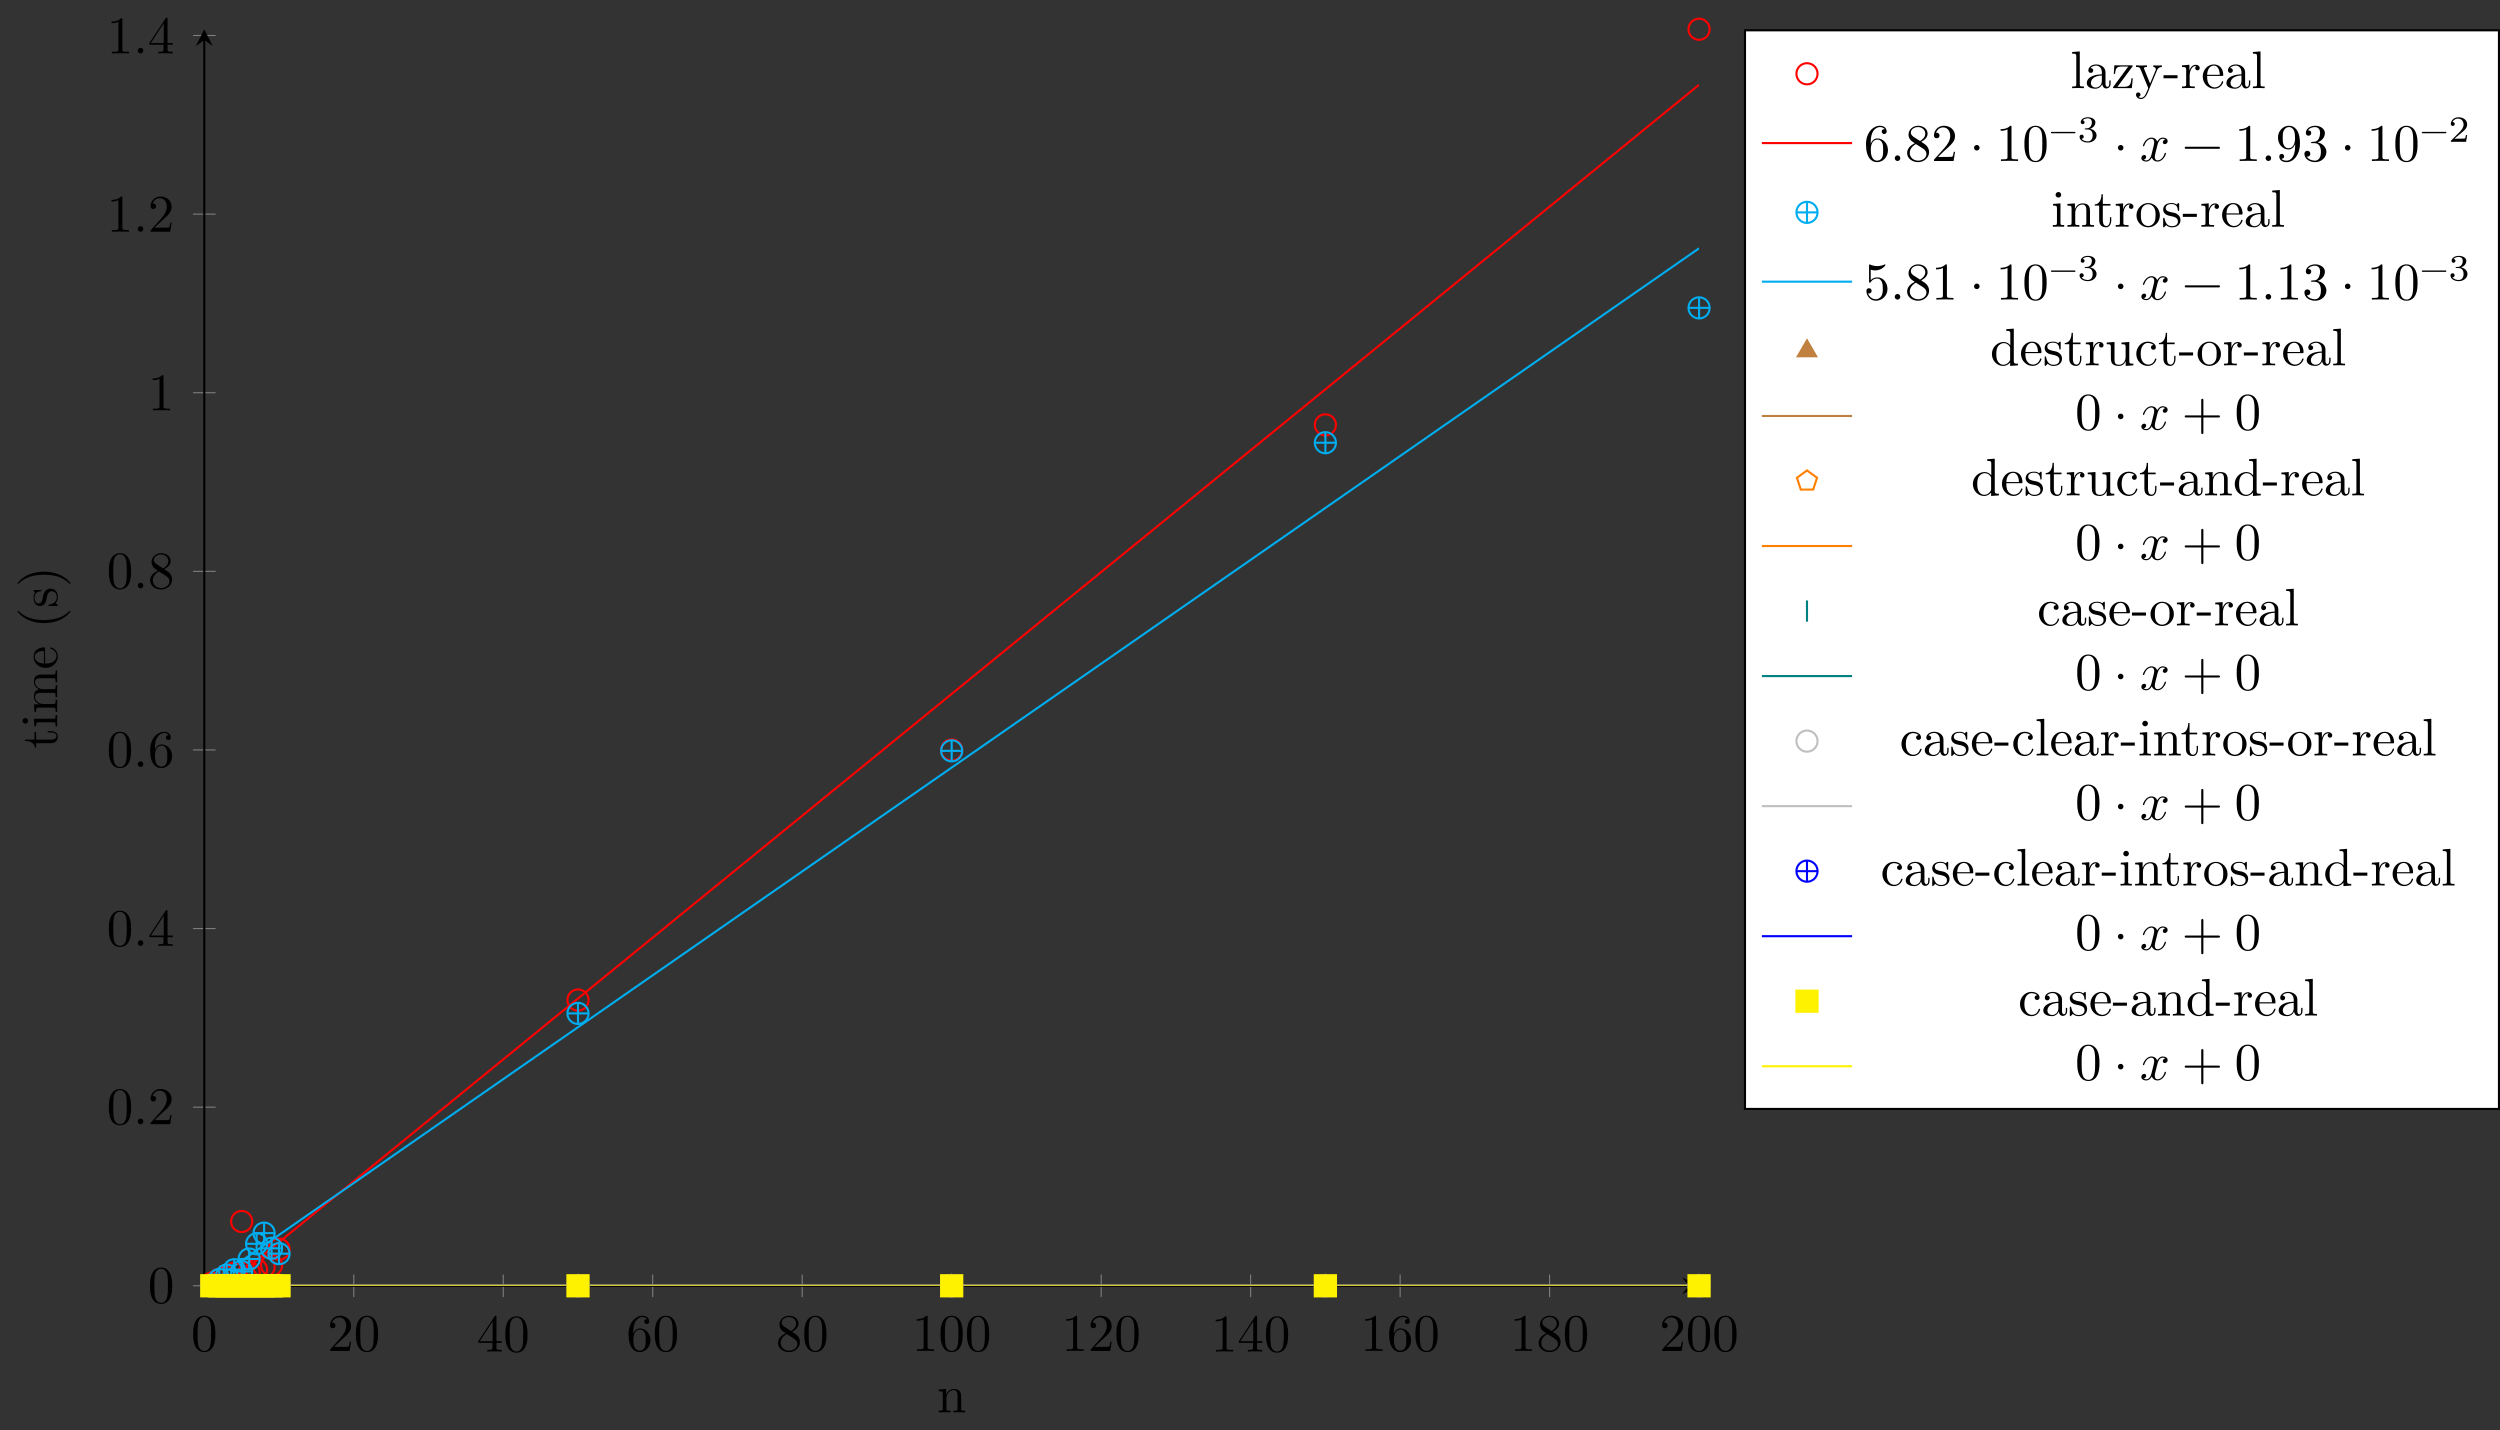 <?xml version="1.0" encoding="UTF-8"?>
<svg xmlns="http://www.w3.org/2000/svg" xmlns:xlink="http://www.w3.org/1999/xlink" width="471.135pt" height="269.487pt" viewBox="0 0 471.135 269.487" version="1.1">
<rect x="0" y="0" width="471.135" height="269.487" fill="#333333" stroke="none"/>
<defs>
<g>
<symbol overflow="visible" id="glyph0-0">
<path style="stroke:none;" d=""/>
</symbol>
<symbol overflow="visible" id="glyph0-1">
<path style="stroke:none;" d="M 4.578 -3.188 C 4.578 -3.984 4.531 -4.781 4.188 -5.516 C 3.734 -6.484 2.906 -6.641 2.5 -6.641 C 1.891 -6.641 1.172 -6.375 0.75 -5.453 C 0.438 -4.766 0.391 -3.984 0.391 -3.188 C 0.391 -2.438 0.422 -1.547 0.844 -0.781 C 1.266 0.016 2 0.219 2.484 0.219 C 3.016 0.219 3.781 0.016 4.219 -0.938 C 4.531 -1.625 4.578 -2.406 4.578 -3.188 Z M 3.766 -3.312 C 3.766 -2.562 3.766 -1.891 3.656 -1.25 C 3.5 -0.297 2.938 0 2.484 0 C 2.094 0 1.5 -0.25 1.328 -1.203 C 1.219 -1.797 1.219 -2.719 1.219 -3.312 C 1.219 -3.953 1.219 -4.609 1.297 -5.141 C 1.484 -6.328 2.234 -6.422 2.484 -6.422 C 2.812 -6.422 3.469 -6.234 3.656 -5.25 C 3.766 -4.688 3.766 -3.938 3.766 -3.312 Z M 3.766 -3.312 "/>
</symbol>
<symbol overflow="visible" id="glyph0-2">
<path style="stroke:none;" d="M 4.469 -1.734 L 4.234 -1.734 C 4.172 -1.438 4.109 -1 4 -0.844 C 3.938 -0.766 3.281 -0.766 3.062 -0.766 L 1.266 -0.766 L 2.328 -1.797 C 3.875 -3.172 4.469 -3.703 4.469 -4.703 C 4.469 -5.844 3.578 -6.641 2.359 -6.641 C 1.234 -6.641 0.5 -5.719 0.5 -4.828 C 0.5 -4.281 1 -4.281 1.031 -4.281 C 1.203 -4.281 1.547 -4.391 1.547 -4.812 C 1.547 -5.062 1.359 -5.328 1.016 -5.328 C 0.938 -5.328 0.922 -5.328 0.891 -5.312 C 1.109 -5.969 1.656 -6.328 2.234 -6.328 C 3.141 -6.328 3.562 -5.516 3.562 -4.703 C 3.562 -3.906 3.078 -3.125 2.516 -2.5 L 0.609 -0.375 C 0.5 -0.266 0.5 -0.234 0.5 0 L 4.203 0 Z M 4.469 -1.734 "/>
</symbol>
<symbol overflow="visible" id="glyph0-3">
<path style="stroke:none;" d="M 4.688 -1.641 L 4.688 -1.953 L 3.703 -1.953 L 3.703 -6.484 C 3.703 -6.688 3.703 -6.75 3.531 -6.75 C 3.453 -6.75 3.422 -6.75 3.344 -6.625 L 0.281 -1.953 L 0.281 -1.641 L 2.938 -1.641 L 2.938 -0.781 C 2.938 -0.422 2.906 -0.312 2.172 -0.312 L 1.969 -0.312 L 1.969 0 C 2.375 -0.031 2.891 -0.031 3.312 -0.031 C 3.734 -0.031 4.25 -0.031 4.672 0 L 4.672 -0.312 L 4.453 -0.312 C 3.719 -0.312 3.703 -0.422 3.703 -0.781 L 3.703 -1.641 Z M 2.984 -1.953 L 0.562 -1.953 L 2.984 -5.672 Z M 2.984 -1.953 "/>
</symbol>
<symbol overflow="visible" id="glyph0-4">
<path style="stroke:none;" d="M 4.562 -2.031 C 4.562 -3.297 3.672 -4.25 2.562 -4.25 C 1.891 -4.25 1.516 -3.75 1.312 -3.266 L 1.312 -3.516 C 1.312 -6.031 2.547 -6.391 3.062 -6.391 C 3.297 -6.391 3.719 -6.328 3.938 -5.984 C 3.781 -5.984 3.391 -5.984 3.391 -5.547 C 3.391 -5.234 3.625 -5.078 3.844 -5.078 C 4 -5.078 4.312 -5.172 4.312 -5.562 C 4.312 -6.156 3.875 -6.641 3.047 -6.641 C 1.766 -6.641 0.422 -5.359 0.422 -3.156 C 0.422 -0.484 1.578 0.219 2.5 0.219 C 3.609 0.219 4.562 -0.719 4.562 -2.031 Z M 3.656 -2.047 C 3.656 -1.562 3.656 -1.062 3.484 -0.703 C 3.188 -0.109 2.734 -0.062 2.5 -0.062 C 1.875 -0.062 1.578 -0.656 1.516 -0.812 C 1.328 -1.281 1.328 -2.078 1.328 -2.25 C 1.328 -3.031 1.656 -4.031 2.547 -4.031 C 2.719 -4.031 3.172 -4.031 3.484 -3.406 C 3.656 -3.047 3.656 -2.531 3.656 -2.047 Z M 3.656 -2.047 "/>
</symbol>
<symbol overflow="visible" id="glyph0-5">
<path style="stroke:none;" d="M 4.562 -1.672 C 4.562 -2.031 4.453 -2.484 4.062 -2.906 C 3.875 -3.109 3.719 -3.203 3.078 -3.609 C 3.797 -3.984 4.281 -4.5 4.281 -5.156 C 4.281 -6.078 3.406 -6.641 2.5 -6.641 C 1.5 -6.641 0.688 -5.906 0.688 -4.969 C 0.688 -4.797 0.703 -4.344 1.125 -3.875 C 1.234 -3.766 1.609 -3.516 1.859 -3.344 C 1.281 -3.047 0.422 -2.5 0.422 -1.5 C 0.422 -0.453 1.438 0.219 2.484 0.219 C 3.609 0.219 4.562 -0.609 4.562 -1.672 Z M 3.844 -5.156 C 3.844 -4.578 3.453 -4.109 2.859 -3.766 L 1.625 -4.562 C 1.172 -4.859 1.125 -5.188 1.125 -5.359 C 1.125 -5.969 1.781 -6.391 2.484 -6.391 C 3.203 -6.391 3.844 -5.875 3.844 -5.156 Z M 4.062 -1.312 C 4.062 -0.578 3.312 -0.062 2.5 -0.062 C 1.641 -0.062 0.922 -0.672 0.922 -1.5 C 0.922 -2.078 1.234 -2.719 2.078 -3.188 L 3.312 -2.406 C 3.594 -2.219 4.062 -1.922 4.062 -1.312 Z M 4.062 -1.312 "/>
</symbol>
<symbol overflow="visible" id="glyph0-6">
<path style="stroke:none;" d="M 4.172 0 L 4.172 -0.312 L 3.859 -0.312 C 2.953 -0.312 2.938 -0.422 2.938 -0.781 L 2.938 -6.375 C 2.938 -6.625 2.938 -6.641 2.703 -6.641 C 2.078 -6 1.203 -6 0.891 -6 L 0.891 -5.688 C 1.094 -5.688 1.672 -5.688 2.188 -5.953 L 2.188 -0.781 C 2.188 -0.422 2.156 -0.312 1.266 -0.312 L 0.953 -0.312 L 0.953 0 C 1.297 -0.031 2.156 -0.031 2.562 -0.031 C 2.953 -0.031 3.828 -0.031 4.172 0 Z M 4.172 0 "/>
</symbol>
<symbol overflow="visible" id="glyph0-7">
<path style="stroke:none;" d="M 1.906 -0.531 C 1.906 -0.812 1.672 -1.062 1.391 -1.062 C 1.094 -1.062 0.859 -0.812 0.859 -0.531 C 0.859 -0.234 1.094 0 1.391 0 C 1.672 0 1.906 -0.234 1.906 -0.531 Z M 1.906 -0.531 "/>
</symbol>
<symbol overflow="visible" id="glyph0-8">
<path style="stroke:none;" d="M 1.906 -2.5 C 1.906 -2.781 1.672 -3.016 1.391 -3.016 C 1.094 -3.016 0.859 -2.781 0.859 -2.5 C 0.859 -2.203 1.094 -1.969 1.391 -1.969 C 1.672 -1.969 1.906 -2.203 1.906 -2.5 Z M 1.906 -2.5 "/>
</symbol>
<symbol overflow="visible" id="glyph0-9">
<path style="stroke:none;" d="M 5.25 -3.75 C 5.25 -4.266 4.672 -4.406 4.328 -4.406 C 3.75 -4.406 3.406 -3.875 3.281 -3.656 C 3.031 -4.312 2.5 -4.406 2.203 -4.406 C 1.172 -4.406 0.594 -3.125 0.594 -2.875 C 0.594 -2.766 0.719 -2.766 0.719 -2.766 C 0.797 -2.766 0.828 -2.797 0.844 -2.875 C 1.188 -3.938 1.844 -4.188 2.188 -4.188 C 2.375 -4.188 2.719 -4.094 2.719 -3.516 C 2.719 -3.203 2.547 -2.547 2.188 -1.141 C 2.031 -0.531 1.672 -0.109 1.234 -0.109 C 1.172 -0.109 0.953 -0.109 0.734 -0.234 C 0.984 -0.297 1.203 -0.5 1.203 -0.781 C 1.203 -1.047 0.984 -1.125 0.844 -1.125 C 0.531 -1.125 0.297 -0.875 0.297 -0.547 C 0.297 -0.094 0.781 0.109 1.219 0.109 C 1.891 0.109 2.25 -0.594 2.266 -0.641 C 2.391 -0.281 2.75 0.109 3.344 0.109 C 4.375 0.109 4.938 -1.172 4.938 -1.422 C 4.938 -1.531 4.859 -1.531 4.828 -1.531 C 4.734 -1.531 4.719 -1.484 4.688 -1.422 C 4.359 -0.344 3.688 -0.109 3.375 -0.109 C 2.984 -0.109 2.828 -0.422 2.828 -0.766 C 2.828 -0.984 2.875 -1.203 2.984 -1.641 L 3.328 -3.016 C 3.391 -3.266 3.625 -4.188 4.312 -4.188 C 4.359 -4.188 4.609 -4.188 4.812 -4.062 C 4.531 -4 4.344 -3.766 4.344 -3.516 C 4.344 -3.359 4.453 -3.172 4.719 -3.172 C 4.938 -3.172 5.25 -3.344 5.25 -3.75 Z M 5.25 -3.75 "/>
</symbol>
<symbol overflow="visible" id="glyph0-10">
<path style="stroke:none;" d="M 7.203 -2.5 C 7.203 -2.609 7.109 -2.688 7 -2.688 L 0.75 -2.688 C 0.641 -2.688 0.562 -2.609 0.562 -2.5 C 0.562 -2.375 0.641 -2.297 0.75 -2.297 L 7 -2.297 C 7.109 -2.297 7.203 -2.375 7.203 -2.5 Z M 7.203 -2.5 "/>
</symbol>
<symbol overflow="visible" id="glyph0-11">
<path style="stroke:none;" d="M 4.562 -3.281 C 4.562 -5.969 3.406 -6.641 2.516 -6.641 C 1.969 -6.641 1.484 -6.453 1.062 -6.016 C 0.641 -5.562 0.422 -5.141 0.422 -4.391 C 0.422 -3.156 1.297 -2.172 2.406 -2.172 C 3.016 -2.172 3.422 -2.594 3.656 -3.172 L 3.656 -2.844 C 3.656 -0.516 2.625 -0.062 2.047 -0.062 C 1.875 -0.062 1.328 -0.078 1.062 -0.422 C 1.5 -0.422 1.578 -0.703 1.578 -0.875 C 1.578 -1.188 1.344 -1.328 1.125 -1.328 C 0.969 -1.328 0.672 -1.25 0.672 -0.859 C 0.672 -0.188 1.203 0.219 2.047 0.219 C 3.344 0.219 4.562 -1.141 4.562 -3.281 Z M 3.641 -4.203 C 3.641 -3.375 3.297 -2.406 2.422 -2.406 C 2.266 -2.406 1.797 -2.406 1.5 -3.031 C 1.312 -3.406 1.312 -3.891 1.312 -4.391 C 1.312 -4.922 1.312 -5.391 1.531 -5.766 C 1.797 -6.266 2.172 -6.391 2.516 -6.391 C 2.984 -6.391 3.312 -6.047 3.484 -5.609 C 3.594 -5.281 3.641 -4.656 3.641 -4.203 Z M 3.641 -4.203 "/>
</symbol>
<symbol overflow="visible" id="glyph0-12">
<path style="stroke:none;" d="M 4.562 -1.703 C 4.562 -2.516 3.922 -3.297 2.891 -3.516 C 3.703 -3.781 4.281 -4.469 4.281 -5.266 C 4.281 -6.078 3.406 -6.641 2.453 -6.641 C 1.453 -6.641 0.688 -6.047 0.688 -5.281 C 0.688 -4.953 0.906 -4.766 1.203 -4.766 C 1.5 -4.766 1.703 -4.984 1.703 -5.281 C 1.703 -5.766 1.234 -5.766 1.094 -5.766 C 1.391 -6.266 2.047 -6.391 2.406 -6.391 C 2.828 -6.391 3.375 -6.172 3.375 -5.281 C 3.375 -5.156 3.344 -4.578 3.094 -4.141 C 2.797 -3.656 2.453 -3.625 2.203 -3.625 C 2.125 -3.609 1.891 -3.594 1.812 -3.594 C 1.734 -3.578 1.672 -3.562 1.672 -3.469 C 1.672 -3.359 1.734 -3.359 1.906 -3.359 L 2.344 -3.359 C 3.156 -3.359 3.531 -2.688 3.531 -1.703 C 3.531 -0.344 2.844 -0.062 2.406 -0.062 C 1.969 -0.062 1.219 -0.234 0.875 -0.812 C 1.219 -0.766 1.531 -0.984 1.531 -1.359 C 1.531 -1.719 1.266 -1.922 0.984 -1.922 C 0.734 -1.922 0.422 -1.781 0.422 -1.344 C 0.422 -0.438 1.344 0.219 2.438 0.219 C 3.656 0.219 4.562 -0.688 4.562 -1.703 Z M 4.562 -1.703 "/>
</symbol>
<symbol overflow="visible" id="glyph0-13">
<path style="stroke:none;" d="M 4.469 -2 C 4.469 -3.188 3.656 -4.188 2.578 -4.188 C 2.109 -4.188 1.672 -4.031 1.312 -3.672 L 1.312 -5.625 C 1.516 -5.562 1.844 -5.5 2.156 -5.5 C 3.391 -5.5 4.094 -6.406 4.094 -6.531 C 4.094 -6.594 4.062 -6.641 3.984 -6.641 C 3.984 -6.641 3.953 -6.641 3.906 -6.609 C 3.703 -6.516 3.219 -6.312 2.547 -6.312 C 2.156 -6.312 1.688 -6.391 1.219 -6.594 C 1.141 -6.625 1.109 -6.625 1.109 -6.625 C 1 -6.625 1 -6.547 1 -6.391 L 1 -3.438 C 1 -3.266 1 -3.188 1.141 -3.188 C 1.219 -3.188 1.234 -3.203 1.281 -3.266 C 1.391 -3.422 1.75 -3.969 2.562 -3.969 C 3.078 -3.969 3.328 -3.516 3.406 -3.328 C 3.562 -2.953 3.594 -2.578 3.594 -2.078 C 3.594 -1.719 3.594 -1.125 3.344 -0.703 C 3.109 -0.312 2.734 -0.062 2.281 -0.062 C 1.562 -0.062 0.984 -0.594 0.812 -1.172 C 0.844 -1.172 0.875 -1.156 0.984 -1.156 C 1.312 -1.156 1.484 -1.406 1.484 -1.641 C 1.484 -1.891 1.312 -2.141 0.984 -2.141 C 0.844 -2.141 0.5 -2.062 0.5 -1.609 C 0.5 -0.75 1.188 0.219 2.297 0.219 C 3.453 0.219 4.469 -0.734 4.469 -2 Z M 4.469 -2 "/>
</symbol>
<symbol overflow="visible" id="glyph0-14">
<path style="stroke:none;" d="M 7.203 -2.5 C 7.203 -2.609 7.109 -2.688 7 -2.688 L 4.078 -2.688 L 4.078 -5.609 C 4.078 -5.719 3.984 -5.812 3.875 -5.812 C 3.766 -5.812 3.672 -5.719 3.672 -5.609 L 3.672 -2.688 L 0.75 -2.688 C 0.641 -2.688 0.562 -2.609 0.562 -2.5 C 0.562 -2.375 0.641 -2.297 0.75 -2.297 L 3.672 -2.297 L 3.672 0.625 C 3.672 0.734 3.766 0.828 3.875 0.828 C 3.984 0.828 4.078 0.734 4.078 0.625 L 4.078 -2.297 L 7 -2.297 C 7.109 -2.297 7.203 -2.375 7.203 -2.5 Z M 7.203 -2.5 "/>
</symbol>
<symbol overflow="visible" id="glyph1-0">
<path style="stroke:none;" d=""/>
</symbol>
<symbol overflow="visible" id="glyph1-1">
<path style="stroke:none;" d="M 5.328 0 L 5.328 -0.312 C 4.812 -0.312 4.562 -0.312 4.562 -0.609 L 4.562 -2.516 C 4.562 -3.375 4.562 -3.672 4.25 -4.031 C 4.109 -4.203 3.781 -4.406 3.203 -4.406 C 2.469 -4.406 2 -3.984 1.719 -3.359 L 1.719 -4.406 L 0.312 -4.297 L 0.312 -3.984 C 1.016 -3.984 1.094 -3.922 1.094 -3.422 L 1.094 -0.75 C 1.094 -0.312 0.984 -0.312 0.312 -0.312 L 0.312 0 L 1.453 -0.031 L 2.562 0 L 2.562 -0.312 C 1.891 -0.312 1.781 -0.312 1.781 -0.75 L 1.781 -2.594 C 1.781 -3.625 2.5 -4.188 3.125 -4.188 C 3.766 -4.188 3.875 -3.656 3.875 -3.078 L 3.875 -0.75 C 3.875 -0.312 3.766 -0.312 3.094 -0.312 L 3.094 0 L 4.219 -0.031 Z M 5.328 0 "/>
</symbol>
<symbol overflow="visible" id="glyph1-2">
<path style="stroke:none;" d="M 2.547 0 L 2.547 -0.312 C 1.875 -0.312 1.766 -0.312 1.766 -0.75 L 1.766 -6.922 L 0.328 -6.812 L 0.328 -6.5 C 1.031 -6.5 1.109 -6.438 1.109 -5.938 L 1.109 -0.75 C 1.109 -0.312 1 -0.312 0.328 -0.312 L 0.328 0 L 1.438 -0.031 Z M 2.547 0 "/>
</symbol>
<symbol overflow="visible" id="glyph1-3">
<path style="stroke:none;" d="M 4.812 -0.891 L 4.812 -1.453 L 4.562 -1.453 L 4.562 -0.891 C 4.562 -0.312 4.312 -0.25 4.203 -0.25 C 3.875 -0.25 3.844 -0.703 3.844 -0.75 L 3.844 -2.734 C 3.844 -3.156 3.844 -3.547 3.484 -3.922 C 3.094 -4.312 2.594 -4.469 2.109 -4.469 C 1.297 -4.469 0.609 -4 0.609 -3.344 C 0.609 -3.047 0.812 -2.875 1.062 -2.875 C 1.344 -2.875 1.531 -3.078 1.531 -3.328 C 1.531 -3.453 1.469 -3.781 1.016 -3.781 C 1.281 -4.141 1.781 -4.25 2.094 -4.25 C 2.578 -4.25 3.156 -3.859 3.156 -2.969 L 3.156 -2.609 C 2.641 -2.578 1.938 -2.547 1.312 -2.25 C 0.562 -1.906 0.312 -1.391 0.312 -0.953 C 0.312 -0.141 1.281 0.109 1.906 0.109 C 2.578 0.109 3.031 -0.297 3.219 -0.75 C 3.266 -0.359 3.531 0.062 4 0.062 C 4.203 0.062 4.812 -0.078 4.812 -0.891 Z M 3.156 -1.391 C 3.156 -0.453 2.438 -0.109 1.984 -0.109 C 1.5 -0.109 1.094 -0.453 1.094 -0.953 C 1.094 -1.5 1.5 -2.328 3.156 -2.391 Z M 3.156 -1.391 "/>
</symbol>
<symbol overflow="visible" id="glyph1-4">
<path style="stroke:none;" d="M 4 -1.859 L 3.75 -1.859 C 3.656 -0.688 3.453 -0.25 2.297 -0.25 L 1.109 -0.25 L 3.891 -4 C 3.984 -4.109 3.984 -4.125 3.984 -4.172 C 3.984 -4.297 3.891 -4.297 3.719 -4.297 L 0.531 -4.297 L 0.422 -2.688 L 0.672 -2.688 C 0.734 -3.703 0.922 -4.078 2.016 -4.078 L 3.156 -4.078 L 0.375 -0.312 C 0.281 -0.203 0.281 -0.188 0.281 -0.141 C 0.281 0 0.344 0 0.531 0 L 3.828 0 Z M 4 -1.859 "/>
</symbol>
<symbol overflow="visible" id="glyph1-5">
<path style="stroke:none;" d="M 5.062 -3.984 L 5.062 -4.297 C 4.828 -4.281 4.547 -4.266 4.312 -4.266 L 3.453 -4.297 L 3.453 -3.984 C 3.766 -3.984 3.922 -3.812 3.922 -3.562 C 3.922 -3.453 3.906 -3.438 3.859 -3.312 L 2.844 -0.875 L 1.75 -3.547 C 1.703 -3.656 1.688 -3.688 1.688 -3.734 C 1.688 -3.984 2.047 -3.984 2.25 -3.984 L 2.25 -4.297 L 1.156 -4.266 C 0.891 -4.266 0.484 -4.281 0.188 -4.297 L 0.188 -3.984 C 0.672 -3.984 0.859 -3.984 1 -3.641 L 2.5 0 L 2.25 0.594 C 2.031 1.141 1.75 1.828 1.109 1.828 C 1.062 1.828 0.828 1.828 0.641 1.641 C 0.953 1.609 1.031 1.391 1.031 1.219 C 1.031 0.969 0.844 0.812 0.609 0.812 C 0.406 0.812 0.188 0.938 0.188 1.234 C 0.188 1.688 0.609 2.047 1.109 2.047 C 1.734 2.047 2.141 1.469 2.375 0.906 L 4.141 -3.344 C 4.391 -3.984 4.906 -3.984 5.062 -3.984 Z M 5.062 -3.984 "/>
</symbol>
<symbol overflow="visible" id="glyph1-6">
<path style="stroke:none;" d="M 2.75 -1.859 L 2.75 -2.438 L 0.109 -2.438 L 0.109 -1.859 Z M 2.75 -1.859 "/>
</symbol>
<symbol overflow="visible" id="glyph1-7">
<path style="stroke:none;" d="M 3.625 -3.797 C 3.625 -4.109 3.312 -4.406 2.891 -4.406 C 2.156 -4.406 1.797 -3.734 1.672 -3.312 L 1.672 -4.406 L 0.281 -4.297 L 0.281 -3.984 C 0.984 -3.984 1.062 -3.922 1.062 -3.422 L 1.062 -0.75 C 1.062 -0.312 0.953 -0.312 0.281 -0.312 L 0.281 0 L 1.422 -0.031 C 1.812 -0.031 2.281 -0.031 2.688 0 L 2.688 -0.312 L 2.469 -0.312 C 1.734 -0.312 1.719 -0.422 1.719 -0.781 L 1.719 -2.312 C 1.719 -3.297 2.141 -4.188 2.891 -4.188 C 2.953 -4.188 2.984 -4.188 3 -4.172 C 2.969 -4.172 2.766 -4.047 2.766 -3.781 C 2.766 -3.516 2.984 -3.359 3.203 -3.359 C 3.375 -3.359 3.625 -3.484 3.625 -3.797 Z M 3.625 -3.797 "/>
</symbol>
<symbol overflow="visible" id="glyph1-8">
<path style="stroke:none;" d="M 4.141 -1.188 C 4.141 -1.281 4.062 -1.312 4 -1.312 C 3.922 -1.312 3.891 -1.25 3.875 -1.172 C 3.531 -0.141 2.625 -0.141 2.531 -0.141 C 2.031 -0.141 1.641 -0.438 1.406 -0.812 C 1.109 -1.281 1.109 -1.938 1.109 -2.297 L 3.891 -2.297 C 4.109 -2.297 4.141 -2.297 4.141 -2.516 C 4.141 -3.5 3.594 -4.469 2.359 -4.469 C 1.203 -4.469 0.281 -3.438 0.281 -2.188 C 0.281 -0.859 1.328 0.109 2.469 0.109 C 3.688 0.109 4.141 -1 4.141 -1.188 Z M 3.484 -2.516 L 1.109 -2.516 C 1.172 -4 2.016 -4.25 2.359 -4.25 C 3.375 -4.25 3.484 -2.906 3.484 -2.516 Z M 3.484 -2.516 "/>
</symbol>
<symbol overflow="visible" id="glyph1-9">
<path style="stroke:none;" d="M 2.469 0 L 2.469 -0.312 C 1.797 -0.312 1.766 -0.359 1.766 -0.75 L 1.766 -4.406 L 0.375 -4.297 L 0.375 -3.984 C 1.016 -3.984 1.109 -3.922 1.109 -3.438 L 1.109 -0.75 C 1.109 -0.312 1 -0.312 0.328 -0.312 L 0.328 0 L 1.422 -0.031 C 1.781 -0.031 2.125 -0.016 2.469 0 Z M 1.906 -6.016 C 1.906 -6.297 1.688 -6.547 1.391 -6.547 C 1.047 -6.547 0.844 -6.266 0.844 -6.016 C 0.844 -5.75 1.078 -5.5 1.375 -5.5 C 1.719 -5.5 1.906 -5.766 1.906 -6.016 Z M 1.906 -6.016 "/>
</symbol>
<symbol overflow="visible" id="glyph1-10">
<path style="stroke:none;" d="M 3.312 -1.234 L 3.312 -1.797 L 3.062 -1.797 L 3.062 -1.25 C 3.062 -0.516 2.766 -0.141 2.391 -0.141 C 1.719 -0.141 1.719 -1.047 1.719 -1.219 L 1.719 -3.984 L 3.156 -3.984 L 3.156 -4.297 L 1.719 -4.297 L 1.719 -6.125 L 1.469 -6.125 C 1.469 -5.312 1.172 -4.25 0.188 -4.203 L 0.188 -3.984 L 1.031 -3.984 L 1.031 -1.234 C 1.031 -0.016 1.969 0.109 2.328 0.109 C 3.031 0.109 3.312 -0.594 3.312 -1.234 Z M 3.312 -1.234 "/>
</symbol>
<symbol overflow="visible" id="glyph1-11">
<path style="stroke:none;" d="M 4.688 -2.141 C 4.688 -3.406 3.703 -4.469 2.5 -4.469 C 1.25 -4.469 0.281 -3.375 0.281 -2.141 C 0.281 -0.844 1.312 0.109 2.484 0.109 C 3.688 0.109 4.688 -0.875 4.688 -2.141 Z M 3.875 -2.219 C 3.875 -1.859 3.875 -1.312 3.656 -0.875 C 3.422 -0.422 2.984 -0.141 2.5 -0.141 C 2.062 -0.141 1.625 -0.344 1.359 -0.812 C 1.109 -1.25 1.109 -1.859 1.109 -2.219 C 1.109 -2.609 1.109 -3.141 1.344 -3.578 C 1.609 -4.031 2.078 -4.25 2.484 -4.25 C 2.922 -4.25 3.344 -4.031 3.609 -3.594 C 3.875 -3.172 3.875 -2.594 3.875 -2.219 Z M 3.875 -2.219 "/>
</symbol>
<symbol overflow="visible" id="glyph1-12">
<path style="stroke:none;" d="M 3.594 -1.281 C 3.594 -1.797 3.297 -2.109 3.172 -2.219 C 2.844 -2.547 2.453 -2.625 2.031 -2.703 C 1.469 -2.812 0.812 -2.938 0.812 -3.516 C 0.812 -3.875 1.062 -4.281 1.922 -4.281 C 3.016 -4.281 3.078 -3.375 3.094 -3.078 C 3.094 -2.984 3.203 -2.984 3.203 -2.984 C 3.344 -2.984 3.344 -3.031 3.344 -3.219 L 3.344 -4.234 C 3.344 -4.391 3.344 -4.469 3.234 -4.469 C 3.188 -4.469 3.156 -4.469 3.031 -4.344 C 3 -4.312 2.906 -4.219 2.859 -4.188 C 2.484 -4.469 2.078 -4.469 1.922 -4.469 C 0.703 -4.469 0.328 -3.797 0.328 -3.234 C 0.328 -2.891 0.484 -2.609 0.75 -2.391 C 1.078 -2.141 1.359 -2.078 2.078 -1.938 C 2.297 -1.891 3.109 -1.734 3.109 -1.016 C 3.109 -0.516 2.766 -0.109 1.984 -0.109 C 1.141 -0.109 0.781 -0.672 0.594 -1.531 C 0.562 -1.656 0.562 -1.688 0.453 -1.688 C 0.328 -1.688 0.328 -1.625 0.328 -1.453 L 0.328 -0.125 C 0.328 0.047 0.328 0.109 0.438 0.109 C 0.484 0.109 0.5 0.094 0.688 -0.094 C 0.703 -0.109 0.703 -0.125 0.891 -0.312 C 1.328 0.094 1.781 0.109 1.984 0.109 C 3.125 0.109 3.594 -0.562 3.594 -1.281 Z M 3.594 -1.281 "/>
</symbol>
<symbol overflow="visible" id="glyph1-13">
<path style="stroke:none;" d="M 5.25 0 L 5.25 -0.312 C 4.562 -0.312 4.469 -0.375 4.469 -0.875 L 4.469 -6.922 L 3.047 -6.812 L 3.047 -6.5 C 3.734 -6.5 3.812 -6.438 3.812 -5.938 L 3.812 -3.781 C 3.531 -4.141 3.094 -4.406 2.562 -4.406 C 1.391 -4.406 0.344 -3.422 0.344 -2.141 C 0.344 -0.875 1.312 0.109 2.453 0.109 C 3.094 0.109 3.531 -0.234 3.781 -0.547 L 3.781 0.109 Z M 3.781 -1.172 C 3.781 -1 3.781 -0.984 3.672 -0.812 C 3.375 -0.328 2.938 -0.109 2.5 -0.109 C 2.047 -0.109 1.688 -0.375 1.453 -0.75 C 1.203 -1.156 1.172 -1.719 1.172 -2.141 C 1.172 -2.5 1.188 -3.094 1.469 -3.547 C 1.688 -3.859 2.062 -4.188 2.609 -4.188 C 2.953 -4.188 3.375 -4.031 3.672 -3.594 C 3.781 -3.422 3.781 -3.406 3.781 -3.219 Z M 3.781 -1.172 "/>
</symbol>
<symbol overflow="visible" id="glyph1-14">
<path style="stroke:none;" d="M 5.328 0 L 5.328 -0.312 C 4.641 -0.312 4.562 -0.375 4.562 -0.875 L 4.562 -4.406 L 3.094 -4.297 L 3.094 -3.984 C 3.781 -3.984 3.875 -3.922 3.875 -3.422 L 3.875 -1.656 C 3.875 -0.781 3.391 -0.109 2.656 -0.109 C 1.828 -0.109 1.781 -0.578 1.781 -1.094 L 1.781 -4.406 L 0.312 -4.297 L 0.312 -3.984 C 1.094 -3.984 1.094 -3.953 1.094 -3.078 L 1.094 -1.578 C 1.094 -0.797 1.094 0.109 2.609 0.109 C 3.172 0.109 3.609 -0.172 3.891 -0.781 L 3.891 0.109 Z M 5.328 0 "/>
</symbol>
<symbol overflow="visible" id="glyph1-15">
<path style="stroke:none;" d="M 4.141 -1.188 C 4.141 -1.281 4.031 -1.281 4 -1.281 C 3.922 -1.281 3.891 -1.25 3.875 -1.188 C 3.594 -0.266 2.938 -0.141 2.578 -0.141 C 2.047 -0.141 1.172 -0.562 1.172 -2.172 C 1.172 -3.797 1.984 -4.219 2.516 -4.219 C 2.609 -4.219 3.234 -4.203 3.578 -3.844 C 3.172 -3.812 3.109 -3.516 3.109 -3.391 C 3.109 -3.125 3.297 -2.938 3.562 -2.938 C 3.828 -2.938 4.031 -3.094 4.031 -3.406 C 4.031 -4.078 3.266 -4.469 2.5 -4.469 C 1.25 -4.469 0.344 -3.391 0.344 -2.156 C 0.344 -0.875 1.328 0.109 2.484 0.109 C 3.812 0.109 4.141 -1.094 4.141 -1.188 Z M 4.141 -1.188 "/>
</symbol>
<symbol overflow="visible" id="glyph2-0">
<path style="stroke:none;" d=""/>
</symbol>
<symbol overflow="visible" id="glyph2-1">
<path style="stroke:none;" d="M -1.234 -3.312 L -1.797 -3.312 L -1.797 -3.062 L -1.25 -3.062 C -0.516 -3.062 -0.141 -2.766 -0.141 -2.391 C -0.141 -1.719 -1.047 -1.719 -1.219 -1.719 L -3.984 -1.719 L -3.984 -3.156 L -4.297 -3.156 L -4.297 -1.719 L -6.125 -1.719 L -6.125 -1.469 C -5.312 -1.469 -4.25 -1.172 -4.203 -0.188 L -3.984 -0.188 L -3.984 -1.031 L -1.234 -1.031 C -0.016 -1.031 0.109 -1.969 0.109 -2.328 C 0.109 -3.031 -0.594 -3.312 -1.234 -3.312 Z M -1.234 -3.312 "/>
</symbol>
<symbol overflow="visible" id="glyph2-2">
<path style="stroke:none;" d="M 0 -2.469 L -0.312 -2.469 C -0.312 -1.797 -0.359 -1.766 -0.75 -1.766 L -4.406 -1.766 L -4.297 -0.375 L -3.984 -0.375 C -3.984 -1.016 -3.922 -1.109 -3.438 -1.109 L -0.75 -1.109 C -0.312 -1.109 -0.312 -1 -0.312 -0.328 L 0 -0.328 L -0.031 -1.422 C -0.031 -1.781 -0.016 -2.125 0 -2.469 Z M -6.016 -1.906 C -6.297 -1.906 -6.547 -1.688 -6.547 -1.391 C -6.547 -1.047 -6.266 -0.844 -6.016 -0.844 C -5.75 -0.844 -5.5 -1.078 -5.5 -1.375 C -5.5 -1.719 -5.766 -1.906 -6.016 -1.906 Z M -6.016 -1.906 "/>
</symbol>
<symbol overflow="visible" id="glyph2-3">
<path style="stroke:none;" d="M 0 -8.109 L -0.312 -8.109 C -0.312 -7.594 -0.312 -7.344 -0.609 -7.328 L -2.516 -7.328 C -3.375 -7.328 -3.672 -7.328 -4.031 -7.016 C -4.203 -6.875 -4.406 -6.547 -4.406 -5.969 C -4.406 -5.141 -3.812 -4.688 -3.422 -4.531 C -4.297 -4.391 -4.406 -3.656 -4.406 -3.203 C -4.406 -2.469 -3.984 -2 -3.359 -1.719 L -4.406 -1.719 L -4.297 -0.312 L -3.984 -0.312 C -3.984 -1.016 -3.922 -1.094 -3.422 -1.094 L -0.75 -1.094 C -0.312 -1.094 -0.312 -0.984 -0.312 -0.312 L 0 -0.312 L -0.031 -1.453 L 0 -2.562 L -0.312 -2.562 C -0.312 -1.891 -0.312 -1.781 -0.75 -1.781 L -2.594 -1.781 C -3.625 -1.781 -4.188 -2.5 -4.188 -3.125 C -4.188 -3.766 -3.656 -3.875 -3.078 -3.875 L -0.75 -3.875 C -0.312 -3.875 -0.312 -3.766 -0.312 -3.094 L 0 -3.094 L -0.031 -4.219 L 0 -5.328 L -0.312 -5.328 C -0.312 -4.672 -0.312 -4.562 -0.75 -4.562 L -2.594 -4.562 C -3.625 -4.562 -4.188 -5.266 -4.188 -5.906 C -4.188 -6.531 -3.656 -6.641 -3.078 -6.641 L -0.75 -6.641 C -0.312 -6.641 -0.312 -6.531 -0.312 -5.859 L 0 -5.859 L -0.031 -6.984 Z M 0 -8.109 "/>
</symbol>
<symbol overflow="visible" id="glyph2-4">
<path style="stroke:none;" d="M -1.188 -4.141 C -1.281 -4.141 -1.312 -4.062 -1.312 -4 C -1.312 -3.922 -1.25 -3.891 -1.172 -3.875 C -0.141 -3.531 -0.141 -2.625 -0.141 -2.531 C -0.141 -2.031 -0.438 -1.641 -0.812 -1.406 C -1.281 -1.109 -1.938 -1.109 -2.297 -1.109 L -2.297 -3.891 C -2.297 -4.109 -2.297 -4.141 -2.516 -4.141 C -3.5 -4.141 -4.469 -3.594 -4.469 -2.359 C -4.469 -1.203 -3.438 -0.281 -2.188 -0.281 C -0.859 -0.281 0.109 -1.328 0.109 -2.469 C 0.109 -3.688 -1 -4.141 -1.188 -4.141 Z M -2.516 -3.484 L -2.516 -1.109 C -4 -1.172 -4.25 -2.016 -4.25 -2.359 C -4.25 -3.375 -2.906 -3.484 -2.516 -3.484 Z M -2.516 -3.484 "/>
</symbol>
<symbol overflow="visible" id="glyph2-5">
<path style="stroke:none;" d="M 2.391 -3.297 C 2.359 -3.297 2.344 -3.297 2.172 -3.125 C 0.922 -1.891 -0.969 -1.562 -2.5 -1.562 C -4.234 -1.562 -5.969 -1.938 -7.203 -3.172 C -7.328 -3.297 -7.344 -3.297 -7.375 -3.297 C -7.453 -3.297 -7.484 -3.266 -7.484 -3.203 C -7.484 -3.094 -6.797 -2.203 -5.531 -1.609 C -4.438 -1.109 -3.328 -0.984 -2.5 -0.984 C -1.719 -0.984 -0.516 -1.094 0.625 -1.641 C 1.844 -2.25 2.5 -3.094 2.5 -3.203 C 2.5 -3.266 2.469 -3.297 2.391 -3.297 Z M 2.391 -3.297 "/>
</symbol>
<symbol overflow="visible" id="glyph2-6">
<path style="stroke:none;" d="M -1.281 -3.594 C -1.797 -3.594 -2.109 -3.297 -2.219 -3.172 C -2.547 -2.844 -2.625 -2.453 -2.703 -2.031 C -2.812 -1.469 -2.938 -0.812 -3.516 -0.812 C -3.875 -0.812 -4.281 -1.062 -4.281 -1.922 C -4.281 -3.016 -3.375 -3.078 -3.078 -3.094 C -2.984 -3.094 -2.984 -3.203 -2.984 -3.203 C -2.984 -3.344 -3.031 -3.344 -3.219 -3.344 L -4.234 -3.344 C -4.391 -3.344 -4.469 -3.344 -4.469 -3.234 C -4.469 -3.188 -4.469 -3.156 -4.344 -3.031 C -4.312 -3 -4.219 -2.906 -4.188 -2.859 C -4.469 -2.484 -4.469 -2.078 -4.469 -1.922 C -4.469 -0.703 -3.797 -0.328 -3.234 -0.328 C -2.891 -0.328 -2.609 -0.484 -2.391 -0.75 C -2.141 -1.078 -2.078 -1.359 -1.938 -2.078 C -1.891 -2.297 -1.734 -3.109 -1.016 -3.109 C -0.516 -3.109 -0.109 -2.766 -0.109 -1.984 C -0.109 -1.141 -0.672 -0.781 -1.531 -0.594 C -1.656 -0.562 -1.688 -0.562 -1.688 -0.453 C -1.688 -0.328 -1.625 -0.328 -1.453 -0.328 L -0.125 -0.328 C 0.047 -0.328 0.109 -0.328 0.109 -0.438 C 0.109 -0.484 0.094 -0.5 -0.094 -0.688 C -0.109 -0.703 -0.125 -0.703 -0.312 -0.891 C 0.094 -1.328 0.109 -1.781 0.109 -1.984 C 0.109 -3.125 -0.562 -3.594 -1.281 -3.594 Z M -1.281 -3.594 "/>
</symbol>
<symbol overflow="visible" id="glyph2-7">
<path style="stroke:none;" d="M -2.5 -2.875 C -3.266 -2.875 -4.469 -2.766 -5.609 -2.219 C -6.828 -1.625 -7.484 -0.766 -7.484 -0.672 C -7.484 -0.609 -7.438 -0.562 -7.375 -0.562 C -7.344 -0.562 -7.328 -0.562 -7.141 -0.75 C -6.156 -1.734 -4.578 -2.297 -2.5 -2.297 C -0.781 -2.297 0.969 -1.938 2.219 -0.703 C 2.344 -0.562 2.359 -0.562 2.391 -0.562 C 2.453 -0.562 2.5 -0.609 2.5 -0.672 C 2.5 -0.766 1.812 -1.672 0.547 -2.25 C -0.547 -2.766 -1.656 -2.875 -2.5 -2.875 Z M -2.5 -2.875 "/>
</symbol>
<symbol overflow="visible" id="glyph3-0">
<path style="stroke:none;" d=""/>
</symbol>
<symbol overflow="visible" id="glyph3-1">
<path style="stroke:none;" d="M 5.031 -1.734 C 5.031 -1.812 4.969 -1.875 4.891 -1.875 L 0.531 -1.875 C 0.453 -1.875 0.391 -1.812 0.391 -1.734 C 0.391 -1.672 0.453 -1.609 0.531 -1.609 L 4.891 -1.609 C 4.969 -1.609 5.031 -1.672 5.031 -1.734 Z M 5.031 -1.734 "/>
</symbol>
<symbol overflow="visible" id="glyph3-2">
<path style="stroke:none;" d="M 3.578 -1.203 C 3.578 -1.75 3.141 -2.297 2.375 -2.453 C 3.094 -2.719 3.359 -3.234 3.359 -3.672 C 3.359 -4.219 2.734 -4.625 1.953 -4.625 C 1.188 -4.625 0.594 -4.25 0.594 -3.688 C 0.594 -3.453 0.75 -3.328 0.953 -3.328 C 1.172 -3.328 1.312 -3.484 1.312 -3.672 C 1.312 -3.875 1.172 -4.031 0.953 -4.047 C 1.203 -4.344 1.672 -4.422 1.938 -4.422 C 2.25 -4.422 2.688 -4.266 2.688 -3.672 C 2.688 -3.375 2.594 -3.047 2.406 -2.844 C 2.188 -2.578 1.984 -2.562 1.641 -2.531 C 1.469 -2.516 1.453 -2.516 1.422 -2.516 C 1.422 -2.516 1.344 -2.5 1.344 -2.422 C 1.344 -2.328 1.406 -2.328 1.531 -2.328 L 1.906 -2.328 C 2.453 -2.328 2.844 -1.953 2.844 -1.203 C 2.844 -0.344 2.328 -0.078 1.938 -0.078 C 1.656 -0.078 1.031 -0.156 0.75 -0.578 C 1.078 -0.578 1.156 -0.812 1.156 -0.969 C 1.156 -1.188 0.984 -1.344 0.766 -1.344 C 0.578 -1.344 0.375 -1.219 0.375 -0.938 C 0.375 -0.281 1.094 0.141 1.938 0.141 C 2.906 0.141 3.578 -0.516 3.578 -1.203 Z M 3.578 -1.203 "/>
</symbol>
<symbol overflow="visible" id="glyph3-3">
<path style="stroke:none;" d="M 3.516 -1.266 L 3.281 -1.266 C 3.266 -1.109 3.188 -0.703 3.094 -0.641 C 3.047 -0.594 2.516 -0.594 2.406 -0.594 L 1.125 -0.594 C 1.859 -1.234 2.109 -1.438 2.516 -1.766 C 3.031 -2.172 3.516 -2.609 3.516 -3.266 C 3.516 -4.109 2.781 -4.625 1.891 -4.625 C 1.031 -4.625 0.438 -4.016 0.438 -3.375 C 0.438 -3.031 0.734 -2.984 0.812 -2.984 C 0.969 -2.984 1.172 -3.109 1.172 -3.359 C 1.172 -3.484 1.125 -3.734 0.766 -3.734 C 0.984 -4.219 1.453 -4.375 1.781 -4.375 C 2.484 -4.375 2.844 -3.828 2.844 -3.266 C 2.844 -2.656 2.406 -2.188 2.188 -1.938 L 0.516 -0.266 C 0.438 -0.203 0.438 -0.188 0.438 0 L 3.312 0 Z M 3.516 -1.266 "/>
</symbol>
</g>
<clipPath id="clip1">
  <path d="M 38.5 10 L 320.195 10 L 320.195 242.312 L 38.5 242.312 Z M 38.5 10 "/>
</clipPath>
<clipPath id="clip2">
  <path d="M 38.5 41 L 320.195 41 L 320.195 242.312 L 38.5 242.312 Z M 38.5 41 "/>
</clipPath>
<clipPath id="clip3">
  <path d="M 39 242 L 320.195 242 L 320.195 242.312 L 39 242.312 Z M 39 242 "/>
</clipPath>
<clipPath id="clip4">
  <path d="M 328 5 L 471.137 5 L 471.137 210 L 328 210 Z M 328 5 "/>
</clipPath>
</defs>
<g id="surface1">
<path style="fill:none;stroke-width:0.199;stroke-linecap:butt;stroke-linejoin:miter;stroke:rgb(50%,50%,50%);stroke-opacity:1;stroke-miterlimit:10;" d="M -0.001 -2.124 L -0.001 2.126 M 28.171 -2.124 L 28.171 2.126 M 56.339 -2.124 L 56.339 2.126 M 84.507 -2.124 L 84.507 2.126 M 112.679 -2.124 L 112.679 2.126 M 140.847 -2.124 L 140.847 2.126 M 169.019 -2.124 L 169.019 2.126 M 197.186 -2.124 L 197.186 2.126 M 225.358 -2.124 L 225.358 2.126 M 253.526 -2.124 L 253.526 2.126 M 281.694 -2.124 L 281.694 2.126 " transform="matrix(1,0,0,-1,38.501,242.313)"/>
<path style="fill:none;stroke-width:0.199;stroke-linecap:butt;stroke-linejoin:miter;stroke:rgb(50%,50%,50%);stroke-opacity:1;stroke-miterlimit:10;" d="M -2.126 0.001 L 2.128 0.001 M -2.126 33.661 L 2.128 33.661 M -2.126 67.321 L 2.128 67.321 M -2.126 100.981 L 2.128 100.981 M -2.126 134.641 L 2.128 134.641 M -2.126 168.301 L 2.128 168.301 M -2.126 201.961 L 2.128 201.961 M -2.126 235.625 L 2.128 235.625 " transform="matrix(1,0,0,-1,38.501,242.313)"/>
<path style="fill:none;stroke-width:0.399;stroke-linecap:butt;stroke-linejoin:miter;stroke:rgb(0%,0%,0%);stroke-opacity:1;stroke-miterlimit:10;" d="M -0.001 0.001 L 279.702 0.001 " transform="matrix(1,0,0,-1,38.501,242.313)"/>
<path style=" stroke:none;fill-rule:nonzero;fill:rgb(0%,0%,0%);fill-opacity:1;" d="M 320.195 242.312 L 317.008 240.719 L 318.203 242.312 L 317.008 243.906 "/>
<path style="fill:none;stroke-width:0.399;stroke-linecap:butt;stroke-linejoin:miter;stroke:rgb(0%,0%,0%);stroke-opacity:1;stroke-miterlimit:10;" d="M -0.001 0.001 L -0.001 234.809 " transform="matrix(1,0,0,-1,38.501,242.313)"/>
<path style=" stroke:none;fill-rule:nonzero;fill:rgb(0%,0%,0%);fill-opacity:1;" d="M 38.5 5.512 L 36.906 8.699 L 38.5 7.504 L 40.094 8.699 "/>
<g style="fill:rgb(0%,0%,0%);fill-opacity:1;">
  <use xlink:href="#glyph0-1" x="36.011" y="254.594"/>
</g>
<g style="fill:rgb(0%,0%,0%);fill-opacity:1;">
  <use xlink:href="#glyph0-2" x="61.689" y="254.594"/>
  <use xlink:href="#glyph0-1" x="66.67" y="254.594"/>
</g>
<g style="fill:rgb(0%,0%,0%);fill-opacity:1;">
  <use xlink:href="#glyph0-3" x="89.858" y="254.704"/>
  <use xlink:href="#glyph0-1" x="94.839" y="254.704"/>
</g>
<g style="fill:rgb(0%,0%,0%);fill-opacity:1;">
  <use xlink:href="#glyph0-4" x="118.028" y="254.594"/>
  <use xlink:href="#glyph0-1" x="123.009" y="254.594"/>
</g>
<g style="fill:rgb(0%,0%,0%);fill-opacity:1;">
  <use xlink:href="#glyph0-5" x="146.197" y="254.594"/>
  <use xlink:href="#glyph0-1" x="151.178" y="254.594"/>
</g>
<g style="fill:rgb(0%,0%,0%);fill-opacity:1;">
  <use xlink:href="#glyph0-6" x="171.875" y="254.594"/>
  <use xlink:href="#glyph0-1" x="176.856" y="254.594"/>
  <use xlink:href="#glyph0-1" x="181.838" y="254.594"/>
</g>
<g style="fill:rgb(0%,0%,0%);fill-opacity:1;">
  <use xlink:href="#glyph0-6" x="200.045" y="254.594"/>
  <use xlink:href="#glyph0-2" x="205.026" y="254.594"/>
  <use xlink:href="#glyph0-1" x="210.008" y="254.594"/>
</g>
<g style="fill:rgb(0%,0%,0%);fill-opacity:1;">
  <use xlink:href="#glyph0-6" x="228.214" y="254.704"/>
  <use xlink:href="#glyph0-3" x="233.195" y="254.704"/>
  <use xlink:href="#glyph0-1" x="238.177" y="254.704"/>
</g>
<g style="fill:rgb(0%,0%,0%);fill-opacity:1;">
  <use xlink:href="#glyph0-6" x="256.383" y="254.594"/>
  <use xlink:href="#glyph0-4" x="261.364" y="254.594"/>
  <use xlink:href="#glyph0-1" x="266.346" y="254.594"/>
</g>
<g style="fill:rgb(0%,0%,0%);fill-opacity:1;">
  <use xlink:href="#glyph0-6" x="284.552" y="254.594"/>
  <use xlink:href="#glyph0-5" x="289.533" y="254.594"/>
  <use xlink:href="#glyph0-1" x="294.515" y="254.594"/>
</g>
<g style="fill:rgb(0%,0%,0%);fill-opacity:1;">
  <use xlink:href="#glyph0-2" x="312.721" y="254.594"/>
  <use xlink:href="#glyph0-1" x="317.702" y="254.594"/>
  <use xlink:href="#glyph0-1" x="322.684" y="254.594"/>
</g>
<g style="fill:rgb(0%,0%,0%);fill-opacity:1;">
  <use xlink:href="#glyph0-1" x="27.874" y="245.521"/>
</g>
<g style="fill:rgb(0%,0%,0%);fill-opacity:1;">
  <use xlink:href="#glyph0-1" x="20.123" y="211.861"/>
  <use xlink:href="#glyph0-7" x="25.104" y="211.861"/>
  <use xlink:href="#glyph0-2" x="27.874" y="211.861"/>
</g>
<g style="fill:rgb(0%,0%,0%);fill-opacity:1;">
  <use xlink:href="#glyph0-1" x="20.123" y="178.256"/>
  <use xlink:href="#glyph0-7" x="25.104" y="178.256"/>
  <use xlink:href="#glyph0-3" x="27.874" y="178.256"/>
</g>
<g style="fill:rgb(0%,0%,0%);fill-opacity:1;">
  <use xlink:href="#glyph0-1" x="20.123" y="144.541"/>
  <use xlink:href="#glyph0-7" x="25.104" y="144.541"/>
  <use xlink:href="#glyph0-4" x="27.874" y="144.541"/>
</g>
<g style="fill:rgb(0%,0%,0%);fill-opacity:1;">
  <use xlink:href="#glyph0-1" x="20.123" y="110.881"/>
  <use xlink:href="#glyph0-7" x="25.104" y="110.881"/>
  <use xlink:href="#glyph0-5" x="27.874" y="110.881"/>
</g>
<g style="fill:rgb(0%,0%,0%);fill-opacity:1;">
  <use xlink:href="#glyph0-6" x="27.874" y="77.33"/>
</g>
<g style="fill:rgb(0%,0%,0%);fill-opacity:1;">
  <use xlink:href="#glyph0-6" x="20.123" y="43.67"/>
  <use xlink:href="#glyph0-7" x="25.104" y="43.67"/>
  <use xlink:href="#glyph0-2" x="27.874" y="43.67"/>
</g>
<g style="fill:rgb(0%,0%,0%);fill-opacity:1;">
  <use xlink:href="#glyph0-6" x="20.123" y="10.065"/>
  <use xlink:href="#glyph0-7" x="25.104" y="10.065"/>
  <use xlink:href="#glyph0-3" x="27.874" y="10.065"/>
</g>
<g clip-path="url(#clip1)" clip-rule="nonzero">
<path style="fill:none;stroke-width:0.399;stroke-linecap:butt;stroke-linejoin:miter;stroke:rgb(100%,0%,0%);stroke-opacity:1;stroke-miterlimit:10;" d="M 1.409 -2.105 L 2.815 -0.957 L 5.636 1.34 L 7.042 2.489 L 8.452 3.633 L 9.858 4.782 L 11.269 5.93 L 12.675 7.079 L 14.085 8.227 L 70.425 54.145 L 140.847 111.543 L 211.272 168.942 L 281.694 226.34 " transform="matrix(1,0,0,-1,38.501,242.313)"/>
</g>
<g clip-path="url(#clip2)" clip-rule="nonzero">
<path style="fill:none;stroke-width:0.399;stroke-linecap:butt;stroke-linejoin:miter;stroke:rgb(0%,67.839%,93.729%);stroke-opacity:1;stroke-miterlimit:10;" d="M 1.409 0.79 L 2.815 1.766 L 4.226 2.747 L 5.636 3.723 L 7.042 4.704 L 8.452 5.68 L 9.858 6.661 L 11.269 7.637 L 12.675 8.618 L 14.085 9.594 L 70.425 48.735 L 140.847 97.665 L 211.272 146.59 L 281.694 195.52 " transform="matrix(1,0,0,-1,38.501,242.313)"/>
</g>
<g clip-path="url(#clip3)" clip-rule="nonzero">
<path style="fill:none;stroke-width:0.399;stroke-linecap:butt;stroke-linejoin:miter;stroke:rgb(75%,50%,25%);stroke-opacity:1;stroke-miterlimit:10;" d="M 1.409 0.001 L 281.694 0.001 " transform="matrix(1,0,0,-1,38.501,242.313)"/>
<path style="fill:none;stroke-width:0.399;stroke-linecap:butt;stroke-linejoin:miter;stroke:rgb(100%,50%,0%);stroke-opacity:1;stroke-miterlimit:10;" d="M 1.409 0.001 L 281.694 0.001 " transform="matrix(1,0,0,-1,38.501,242.313)"/>
<path style="fill:none;stroke-width:0.399;stroke-linecap:butt;stroke-linejoin:miter;stroke:rgb(0%,50%,50%);stroke-opacity:1;stroke-miterlimit:10;" d="M 1.409 0.001 L 281.694 0.001 " transform="matrix(1,0,0,-1,38.501,242.313)"/>
<path style="fill:none;stroke-width:0.399;stroke-linecap:butt;stroke-linejoin:miter;stroke:rgb(75%,75%,75%);stroke-opacity:1;stroke-miterlimit:10;" d="M 1.409 0.001 L 281.694 0.001 " transform="matrix(1,0,0,-1,38.501,242.313)"/>
<path style="fill:none;stroke-width:0.399;stroke-linecap:butt;stroke-linejoin:miter;stroke:rgb(0%,0%,100%);stroke-opacity:1;stroke-miterlimit:10;" d="M 1.409 0.001 L 281.694 0.001 " transform="matrix(1,0,0,-1,38.501,242.313)"/>
<path style="fill:none;stroke-width:0.399;stroke-linecap:butt;stroke-linejoin:miter;stroke:rgb(100%,94.899%,0%);stroke-opacity:1;stroke-miterlimit:10;" d="M 1.409 0.001 L 281.694 0.001 " transform="matrix(1,0,0,-1,38.501,242.313)"/>
</g>
<path style="fill:none;stroke-width:0.399;stroke-linecap:butt;stroke-linejoin:miter;stroke:rgb(100%,0%,0%);stroke-opacity:1;stroke-miterlimit:10;" d="M 3.401 0.504 C 3.401 1.606 2.511 2.497 1.409 2.497 C 0.308 2.497 -0.583 1.606 -0.583 0.504 C -0.583 -0.597 0.308 -1.488 1.409 -1.488 C 2.511 -1.488 3.401 -0.597 3.401 0.504 Z M 3.401 0.504 " transform="matrix(1,0,0,-1,38.501,242.313)"/>
<path style="fill:none;stroke-width:0.399;stroke-linecap:butt;stroke-linejoin:miter;stroke:rgb(100%,0%,0%);stroke-opacity:1;stroke-miterlimit:10;" d="M 4.808 1.176 C 4.808 2.278 3.917 3.172 2.815 3.172 C 1.718 3.172 0.823 2.278 0.823 1.176 C 0.823 0.079 1.718 -0.816 2.815 -0.816 C 3.917 -0.816 4.808 0.079 4.808 1.176 Z M 4.808 1.176 " transform="matrix(1,0,0,-1,38.501,242.313)"/>
<path style="fill:none;stroke-width:0.399;stroke-linecap:butt;stroke-linejoin:miter;stroke:rgb(100%,0%,0%);stroke-opacity:1;stroke-miterlimit:10;" d="M 6.218 1.684 C 6.218 2.782 5.327 3.676 4.226 3.676 C 3.124 3.676 2.233 2.782 2.233 1.684 C 2.233 0.583 3.124 -0.308 4.226 -0.308 C 5.327 -0.308 6.218 0.583 6.218 1.684 Z M 6.218 1.684 " transform="matrix(1,0,0,-1,38.501,242.313)"/>
<path style="fill:none;stroke-width:0.399;stroke-linecap:butt;stroke-linejoin:miter;stroke:rgb(100%,0%,0%);stroke-opacity:1;stroke-miterlimit:10;" d="M 7.628 2.356 C 7.628 3.458 6.733 4.348 5.636 4.348 C 4.534 4.348 3.64 3.458 3.64 2.356 C 3.64 1.254 4.534 0.364 5.636 0.364 C 6.733 0.364 7.628 1.254 7.628 2.356 Z M 7.628 2.356 " transform="matrix(1,0,0,-1,38.501,242.313)"/>
<path style="fill:none;stroke-width:0.399;stroke-linecap:butt;stroke-linejoin:miter;stroke:rgb(100%,0%,0%);stroke-opacity:1;stroke-miterlimit:10;" d="M 9.034 12.118 C 9.034 13.219 8.144 14.11 7.042 14.11 C 5.94 14.11 5.05 13.219 5.05 12.118 C 5.05 11.016 5.94 10.126 7.042 10.126 C 8.144 10.126 9.034 11.016 9.034 12.118 Z M 9.034 12.118 " transform="matrix(1,0,0,-1,38.501,242.313)"/>
<path style="fill:none;stroke-width:0.399;stroke-linecap:butt;stroke-linejoin:miter;stroke:rgb(100%,0%,0%);stroke-opacity:1;stroke-miterlimit:10;" d="M 10.444 2.524 C 10.444 3.626 9.55 4.516 8.452 4.516 C 7.351 4.516 6.46 3.626 6.46 2.524 C 6.46 1.422 7.351 0.532 8.452 0.532 C 9.55 0.532 10.444 1.422 10.444 2.524 Z M 10.444 2.524 " transform="matrix(1,0,0,-1,38.501,242.313)"/>
<path style="fill:none;stroke-width:0.399;stroke-linecap:butt;stroke-linejoin:miter;stroke:rgb(100%,0%,0%);stroke-opacity:1;stroke-miterlimit:10;" d="M 11.851 3.028 C 11.851 4.129 10.96 5.024 9.858 5.024 C 8.761 5.024 7.866 4.129 7.866 3.028 C 7.866 1.93 8.761 1.036 9.858 1.036 C 10.96 1.036 11.851 1.93 11.851 3.028 Z M 11.851 3.028 " transform="matrix(1,0,0,-1,38.501,242.313)"/>
<path style="fill:none;stroke-width:0.399;stroke-linecap:butt;stroke-linejoin:miter;stroke:rgb(100%,0%,0%);stroke-opacity:1;stroke-miterlimit:10;" d="M 13.261 3.536 C 13.261 4.633 12.37 5.528 11.269 5.528 C 10.167 5.528 9.276 4.633 9.276 3.536 C 9.276 2.434 10.167 1.543 11.269 1.543 C 12.37 1.543 13.261 2.434 13.261 3.536 Z M 13.261 3.536 " transform="matrix(1,0,0,-1,38.501,242.313)"/>
<path style="fill:none;stroke-width:0.399;stroke-linecap:butt;stroke-linejoin:miter;stroke:rgb(100%,0%,0%);stroke-opacity:1;stroke-miterlimit:10;" d="M 14.667 3.872 C 14.667 4.973 13.776 5.864 12.675 5.864 C 11.577 5.864 10.683 4.973 10.683 3.872 C 10.683 2.77 11.577 1.879 12.675 1.879 C 13.776 1.879 14.667 2.77 14.667 3.872 Z M 14.667 3.872 " transform="matrix(1,0,0,-1,38.501,242.313)"/>
<path style="fill:none;stroke-width:0.399;stroke-linecap:butt;stroke-linejoin:miter;stroke:rgb(100%,0%,0%);stroke-opacity:1;stroke-miterlimit:10;" d="M 16.077 6.899 C 16.077 8.001 15.187 8.891 14.085 8.891 C 12.983 8.891 12.093 8.001 12.093 6.899 C 12.093 5.801 12.983 4.907 14.085 4.907 C 15.187 4.907 16.077 5.801 16.077 6.899 Z M 16.077 6.899 " transform="matrix(1,0,0,-1,38.501,242.313)"/>
<path style="fill:none;stroke-width:0.399;stroke-linecap:butt;stroke-linejoin:miter;stroke:rgb(100%,0%,0%);stroke-opacity:1;stroke-miterlimit:10;" d="M 72.417 53.856 C 72.417 54.958 71.522 55.848 70.425 55.848 C 69.323 55.848 68.433 54.958 68.433 53.856 C 68.433 52.758 69.323 51.864 70.425 51.864 C 71.522 51.864 72.417 52.758 72.417 53.856 Z M 72.417 53.856 " transform="matrix(1,0,0,-1,38.501,242.313)"/>
<path style="fill:none;stroke-width:0.399;stroke-linecap:butt;stroke-linejoin:miter;stroke:rgb(100%,0%,0%);stroke-opacity:1;stroke-miterlimit:10;" d="M 142.839 100.981 C 142.839 102.083 141.948 102.973 140.847 102.973 C 139.749 102.973 138.854 102.083 138.854 100.981 C 138.854 99.879 139.749 98.989 140.847 98.989 C 141.948 98.989 142.839 99.879 142.839 100.981 Z M 142.839 100.981 " transform="matrix(1,0,0,-1,38.501,242.313)"/>
<path style="fill:none;stroke-width:0.399;stroke-linecap:butt;stroke-linejoin:miter;stroke:rgb(100%,0%,0%);stroke-opacity:1;stroke-miterlimit:10;" d="M 213.265 162.243 C 213.265 163.344 212.37 164.235 211.272 164.235 C 210.171 164.235 209.28 163.344 209.28 162.243 C 209.28 161.145 210.171 160.25 211.272 160.25 C 212.37 160.25 213.265 161.145 213.265 162.243 Z M 213.265 162.243 " transform="matrix(1,0,0,-1,38.501,242.313)"/>
<path style="fill:none;stroke-width:0.399;stroke-linecap:butt;stroke-linejoin:miter;stroke:rgb(100%,0%,0%);stroke-opacity:1;stroke-miterlimit:10;" d="M 283.687 236.801 C 283.687 237.903 282.796 238.793 281.694 238.793 C 280.597 238.793 279.702 237.903 279.702 236.801 C 279.702 235.704 280.597 234.809 281.694 234.809 C 282.796 234.809 283.687 235.704 283.687 236.801 Z M 283.687 236.801 " transform="matrix(1,0,0,-1,38.501,242.313)"/>
<path style="fill:none;stroke-width:0.399;stroke-linecap:butt;stroke-linejoin:miter;stroke:rgb(0%,67.839%,93.729%);stroke-opacity:1;stroke-miterlimit:10;" d="M 3.401 0.168 C 3.401 1.27 2.511 2.161 1.409 2.161 C 0.308 2.161 -0.583 1.27 -0.583 0.168 C -0.583 -0.933 0.308 -1.824 1.409 -1.824 C 2.511 -1.824 3.401 -0.933 3.401 0.168 Z M -0.583 0.168 L 3.401 0.168 M 1.409 2.161 L 1.409 -1.824 " transform="matrix(1,0,0,-1,38.501,242.313)"/>
<path style="fill:none;stroke-width:0.399;stroke-linecap:butt;stroke-linejoin:miter;stroke:rgb(0%,67.839%,93.729%);stroke-opacity:1;stroke-miterlimit:10;" d="M 4.808 1.176 C 4.808 2.278 3.917 3.172 2.815 3.172 C 1.718 3.172 0.823 2.278 0.823 1.176 C 0.823 0.079 1.718 -0.816 2.815 -0.816 C 3.917 -0.816 4.808 0.079 4.808 1.176 Z M 0.823 1.176 L 4.808 1.176 M 2.815 3.172 L 2.815 -0.816 " transform="matrix(1,0,0,-1,38.501,242.313)"/>
<path style="fill:none;stroke-width:0.399;stroke-linecap:butt;stroke-linejoin:miter;stroke:rgb(0%,67.839%,93.729%);stroke-opacity:1;stroke-miterlimit:10;" d="M 6.218 2.02 C 6.218 3.122 5.327 4.012 4.226 4.012 C 3.124 4.012 2.233 3.122 2.233 2.02 C 2.233 0.918 3.124 0.028 4.226 0.028 C 5.327 0.028 6.218 0.918 6.218 2.02 Z M 2.233 2.02 L 6.218 2.02 M 4.226 4.012 L 4.226 0.028 " transform="matrix(1,0,0,-1,38.501,242.313)"/>
<path style="fill:none;stroke-width:0.399;stroke-linecap:butt;stroke-linejoin:miter;stroke:rgb(0%,67.839%,93.729%);stroke-opacity:1;stroke-miterlimit:10;" d="M 7.628 3.028 C 7.628 4.129 6.733 5.024 5.636 5.024 C 4.534 5.024 3.64 4.129 3.64 3.028 C 3.64 1.93 4.534 1.036 5.636 1.036 C 6.733 1.036 7.628 1.93 7.628 3.028 Z M 3.64 3.028 L 7.628 3.028 M 5.636 5.024 L 5.636 1.036 " transform="matrix(1,0,0,-1,38.501,242.313)"/>
<path style="fill:none;stroke-width:0.399;stroke-linecap:butt;stroke-linejoin:miter;stroke:rgb(0%,67.839%,93.729%);stroke-opacity:1;stroke-miterlimit:10;" d="M 9.034 2.692 C 9.034 3.793 8.144 4.684 7.042 4.684 C 5.94 4.684 5.05 3.793 5.05 2.692 C 5.05 1.594 5.94 0.7 7.042 0.7 C 8.144 0.7 9.034 1.594 9.034 2.692 Z M 5.05 2.692 L 9.034 2.692 M 7.042 4.684 L 7.042 0.7 " transform="matrix(1,0,0,-1,38.501,242.313)"/>
<path style="fill:none;stroke-width:0.399;stroke-linecap:butt;stroke-linejoin:miter;stroke:rgb(0%,67.839%,93.729%);stroke-opacity:1;stroke-miterlimit:10;" d="M 10.444 5.047 C 10.444 6.149 9.55 7.043 8.452 7.043 C 7.351 7.043 6.46 6.149 6.46 5.047 C 6.46 3.95 7.351 3.055 8.452 3.055 C 9.55 3.055 10.444 3.95 10.444 5.047 Z M 6.46 5.047 L 10.444 5.047 M 8.452 7.043 L 8.452 3.055 " transform="matrix(1,0,0,-1,38.501,242.313)"/>
<path style="fill:none;stroke-width:0.399;stroke-linecap:butt;stroke-linejoin:miter;stroke:rgb(0%,67.839%,93.729%);stroke-opacity:1;stroke-miterlimit:10;" d="M 11.851 7.911 C 11.851 9.012 10.96 9.903 9.858 9.903 C 8.761 9.903 7.866 9.012 7.866 7.911 C 7.866 6.809 8.761 5.918 9.858 5.918 C 10.96 5.918 11.851 6.809 11.851 7.911 Z M 7.866 7.911 L 11.851 7.911 M 9.858 9.903 L 9.858 5.918 " transform="matrix(1,0,0,-1,38.501,242.313)"/>
<path style="fill:none;stroke-width:0.399;stroke-linecap:butt;stroke-linejoin:miter;stroke:rgb(0%,67.839%,93.729%);stroke-opacity:1;stroke-miterlimit:10;" d="M 13.261 9.93 C 13.261 11.032 12.37 11.922 11.269 11.922 C 10.167 11.922 9.276 11.032 9.276 9.93 C 9.276 8.829 10.167 7.938 11.269 7.938 C 12.37 7.938 13.261 8.829 13.261 9.93 Z M 9.276 9.93 L 13.261 9.93 M 11.269 11.922 L 11.269 7.938 " transform="matrix(1,0,0,-1,38.501,242.313)"/>
<path style="fill:none;stroke-width:0.399;stroke-linecap:butt;stroke-linejoin:miter;stroke:rgb(0%,67.839%,93.729%);stroke-opacity:1;stroke-miterlimit:10;" d="M 14.667 7.067 C 14.667 8.168 13.776 9.063 12.675 9.063 C 11.577 9.063 10.683 8.168 10.683 7.067 C 10.683 5.969 11.577 5.075 12.675 5.075 C 13.776 5.075 14.667 5.969 14.667 7.067 Z M 10.683 7.067 L 14.667 7.067 M 12.675 9.063 L 12.675 5.075 " transform="matrix(1,0,0,-1,38.501,242.313)"/>
<path style="fill:none;stroke-width:0.399;stroke-linecap:butt;stroke-linejoin:miter;stroke:rgb(0%,67.839%,93.729%);stroke-opacity:1;stroke-miterlimit:10;" d="M 16.077 6.059 C 16.077 7.161 15.187 8.051 14.085 8.051 C 12.983 8.051 12.093 7.161 12.093 6.059 C 12.093 4.958 12.983 4.067 14.085 4.067 C 15.187 4.067 16.077 4.958 16.077 6.059 Z M 12.093 6.059 L 16.077 6.059 M 14.085 8.051 L 14.085 4.067 " transform="matrix(1,0,0,-1,38.501,242.313)"/>
<path style="fill:none;stroke-width:0.399;stroke-linecap:butt;stroke-linejoin:miter;stroke:rgb(0%,67.839%,93.729%);stroke-opacity:1;stroke-miterlimit:10;" d="M 72.417 51.333 C 72.417 52.434 71.522 53.325 70.425 53.325 C 69.323 53.325 68.433 52.434 68.433 51.333 C 68.433 50.231 69.323 49.34 70.425 49.34 C 71.522 49.34 72.417 50.231 72.417 51.333 Z M 68.433 51.333 L 72.417 51.333 M 70.425 53.325 L 70.425 49.34 " transform="matrix(1,0,0,-1,38.501,242.313)"/>
<path style="fill:none;stroke-width:0.399;stroke-linecap:butt;stroke-linejoin:miter;stroke:rgb(0%,67.839%,93.729%);stroke-opacity:1;stroke-miterlimit:10;" d="M 142.839 100.813 C 142.839 101.915 141.948 102.805 140.847 102.805 C 139.749 102.805 138.854 101.915 138.854 100.813 C 138.854 99.711 139.749 98.821 140.847 98.821 C 141.948 98.821 142.839 99.711 142.839 100.813 Z M 138.854 100.813 L 142.839 100.813 M 140.847 102.805 L 140.847 98.821 " transform="matrix(1,0,0,-1,38.501,242.313)"/>
<path style="fill:none;stroke-width:0.399;stroke-linecap:butt;stroke-linejoin:miter;stroke:rgb(0%,67.839%,93.729%);stroke-opacity:1;stroke-miterlimit:10;" d="M 213.265 158.879 C 213.265 159.977 212.37 160.872 211.272 160.872 C 210.171 160.872 209.28 159.977 209.28 158.879 C 209.28 157.778 210.171 156.887 211.272 156.887 C 212.37 156.887 213.265 157.778 213.265 158.879 Z M 209.28 158.879 L 213.265 158.879 M 211.272 160.872 L 211.272 156.887 " transform="matrix(1,0,0,-1,38.501,242.313)"/>
<path style="fill:none;stroke-width:0.399;stroke-linecap:butt;stroke-linejoin:miter;stroke:rgb(0%,67.839%,93.729%);stroke-opacity:1;stroke-miterlimit:10;" d="M 283.687 184.293 C 283.687 185.391 282.796 186.286 281.694 186.286 C 280.597 186.286 279.702 185.391 279.702 184.293 C 279.702 183.192 280.597 182.297 281.694 182.297 C 282.796 182.297 283.687 183.192 283.687 184.293 Z M 279.702 184.293 L 283.687 184.293 M 281.694 186.286 L 281.694 182.297 " transform="matrix(1,0,0,-1,38.501,242.313)"/>
<path style="fill-rule:nonzero;fill:rgb(75%,50%,25%);fill-opacity:1;stroke-width:0.399;stroke-linecap:butt;stroke-linejoin:miter;stroke:rgb(75%,50%,25%);stroke-opacity:1;stroke-miterlimit:10;" d="M 1.409 1.993 L 3.136 -0.996 L -0.317 -0.996 Z M 1.409 1.993 " transform="matrix(1,0,0,-1,38.501,242.313)"/>
<path style="fill-rule:nonzero;fill:rgb(75%,50%,25%);fill-opacity:1;stroke-width:0.399;stroke-linecap:butt;stroke-linejoin:miter;stroke:rgb(75%,50%,25%);stroke-opacity:1;stroke-miterlimit:10;" d="M 2.815 1.993 L 4.542 -0.996 L 1.093 -0.996 Z M 2.815 1.993 " transform="matrix(1,0,0,-1,38.501,242.313)"/>
<path style="fill-rule:nonzero;fill:rgb(75%,50%,25%);fill-opacity:1;stroke-width:0.399;stroke-linecap:butt;stroke-linejoin:miter;stroke:rgb(75%,50%,25%);stroke-opacity:1;stroke-miterlimit:10;" d="M 4.226 1.993 L 5.952 -0.996 L 2.499 -0.996 Z M 4.226 1.993 " transform="matrix(1,0,0,-1,38.501,242.313)"/>
<path style="fill-rule:nonzero;fill:rgb(75%,50%,25%);fill-opacity:1;stroke-width:0.399;stroke-linecap:butt;stroke-linejoin:miter;stroke:rgb(75%,50%,25%);stroke-opacity:1;stroke-miterlimit:10;" d="M 5.636 1.993 L 7.358 -0.996 L 3.909 -0.996 Z M 5.636 1.993 " transform="matrix(1,0,0,-1,38.501,242.313)"/>
<path style="fill-rule:nonzero;fill:rgb(75%,50%,25%);fill-opacity:1;stroke-width:0.399;stroke-linecap:butt;stroke-linejoin:miter;stroke:rgb(75%,50%,25%);stroke-opacity:1;stroke-miterlimit:10;" d="M 7.042 1.993 L 8.769 -0.996 L 5.315 -0.996 Z M 7.042 1.993 " transform="matrix(1,0,0,-1,38.501,242.313)"/>
<path style="fill-rule:nonzero;fill:rgb(75%,50%,25%);fill-opacity:1;stroke-width:0.399;stroke-linecap:butt;stroke-linejoin:miter;stroke:rgb(75%,50%,25%);stroke-opacity:1;stroke-miterlimit:10;" d="M 8.452 1.993 L 10.175 -0.996 L 6.726 -0.996 Z M 8.452 1.993 " transform="matrix(1,0,0,-1,38.501,242.313)"/>
<path style="fill-rule:nonzero;fill:rgb(75%,50%,25%);fill-opacity:1;stroke-width:0.399;stroke-linecap:butt;stroke-linejoin:miter;stroke:rgb(75%,50%,25%);stroke-opacity:1;stroke-miterlimit:10;" d="M 9.858 1.993 L 11.585 -0.996 L 8.132 -0.996 Z M 9.858 1.993 " transform="matrix(1,0,0,-1,38.501,242.313)"/>
<path style="fill-rule:nonzero;fill:rgb(75%,50%,25%);fill-opacity:1;stroke-width:0.399;stroke-linecap:butt;stroke-linejoin:miter;stroke:rgb(75%,50%,25%);stroke-opacity:1;stroke-miterlimit:10;" d="M 11.269 1.993 L 12.995 -0.996 L 9.542 -0.996 Z M 11.269 1.993 " transform="matrix(1,0,0,-1,38.501,242.313)"/>
<path style="fill-rule:nonzero;fill:rgb(75%,50%,25%);fill-opacity:1;stroke-width:0.399;stroke-linecap:butt;stroke-linejoin:miter;stroke:rgb(75%,50%,25%);stroke-opacity:1;stroke-miterlimit:10;" d="M 12.675 1.993 L 14.401 -0.996 L 10.952 -0.996 Z M 12.675 1.993 " transform="matrix(1,0,0,-1,38.501,242.313)"/>
<path style="fill-rule:nonzero;fill:rgb(75%,50%,25%);fill-opacity:1;stroke-width:0.399;stroke-linecap:butt;stroke-linejoin:miter;stroke:rgb(75%,50%,25%);stroke-opacity:1;stroke-miterlimit:10;" d="M 14.085 1.993 L 15.812 -0.996 L 12.358 -0.996 Z M 14.085 1.993 " transform="matrix(1,0,0,-1,38.501,242.313)"/>
<path style="fill-rule:nonzero;fill:rgb(75%,50%,25%);fill-opacity:1;stroke-width:0.399;stroke-linecap:butt;stroke-linejoin:miter;stroke:rgb(75%,50%,25%);stroke-opacity:1;stroke-miterlimit:10;" d="M 70.425 1.993 L 72.151 -0.996 L 68.698 -0.996 Z M 70.425 1.993 " transform="matrix(1,0,0,-1,38.501,242.313)"/>
<path style="fill-rule:nonzero;fill:rgb(75%,50%,25%);fill-opacity:1;stroke-width:0.399;stroke-linecap:butt;stroke-linejoin:miter;stroke:rgb(75%,50%,25%);stroke-opacity:1;stroke-miterlimit:10;" d="M 140.847 1.993 L 142.573 -0.996 L 139.12 -0.996 Z M 140.847 1.993 " transform="matrix(1,0,0,-1,38.501,242.313)"/>
<path style="fill-rule:nonzero;fill:rgb(75%,50%,25%);fill-opacity:1;stroke-width:0.399;stroke-linecap:butt;stroke-linejoin:miter;stroke:rgb(75%,50%,25%);stroke-opacity:1;stroke-miterlimit:10;" d="M 211.272 1.993 L 212.999 -0.996 L 209.546 -0.996 Z M 211.272 1.993 " transform="matrix(1,0,0,-1,38.501,242.313)"/>
<path style="fill-rule:nonzero;fill:rgb(75%,50%,25%);fill-opacity:1;stroke-width:0.399;stroke-linecap:butt;stroke-linejoin:miter;stroke:rgb(75%,50%,25%);stroke-opacity:1;stroke-miterlimit:10;" d="M 281.694 1.993 L 283.421 -0.996 L 279.968 -0.996 Z M 281.694 1.993 " transform="matrix(1,0,0,-1,38.501,242.313)"/>
<path style="fill:none;stroke-width:0.399;stroke-linecap:butt;stroke-linejoin:miter;stroke:rgb(100%,50%,0%);stroke-opacity:1;stroke-miterlimit:10;" d="M 1.409 1.993 L 3.304 0.618 L 2.581 -1.613 L 0.237 -1.613 L -0.485 0.618 Z M 1.409 1.993 " transform="matrix(1,0,0,-1,38.501,242.313)"/>
<path style="fill:none;stroke-width:0.399;stroke-linecap:butt;stroke-linejoin:miter;stroke:rgb(100%,50%,0%);stroke-opacity:1;stroke-miterlimit:10;" d="M 2.815 1.993 L 4.714 0.618 L 3.987 -1.613 L 1.647 -1.613 L 0.921 0.618 Z M 2.815 1.993 " transform="matrix(1,0,0,-1,38.501,242.313)"/>
<path style="fill:none;stroke-width:0.399;stroke-linecap:butt;stroke-linejoin:miter;stroke:rgb(100%,50%,0%);stroke-opacity:1;stroke-miterlimit:10;" d="M 4.226 1.993 L 6.12 0.618 L 5.397 -1.613 L 3.054 -1.613 L 2.331 0.618 Z M 4.226 1.993 " transform="matrix(1,0,0,-1,38.501,242.313)"/>
<path style="fill:none;stroke-width:0.399;stroke-linecap:butt;stroke-linejoin:miter;stroke:rgb(100%,50%,0%);stroke-opacity:1;stroke-miterlimit:10;" d="M 5.636 1.993 L 7.53 0.618 L 6.804 -1.613 L 4.464 -1.613 L 3.737 0.618 Z M 5.636 1.993 " transform="matrix(1,0,0,-1,38.501,242.313)"/>
<path style="fill:none;stroke-width:0.399;stroke-linecap:butt;stroke-linejoin:miter;stroke:rgb(100%,50%,0%);stroke-opacity:1;stroke-miterlimit:10;" d="M 7.042 1.993 L 8.937 0.618 L 8.214 -1.613 L 5.87 -1.613 L 5.147 0.618 Z M 7.042 1.993 " transform="matrix(1,0,0,-1,38.501,242.313)"/>
<path style="fill:none;stroke-width:0.399;stroke-linecap:butt;stroke-linejoin:miter;stroke:rgb(100%,50%,0%);stroke-opacity:1;stroke-miterlimit:10;" d="M 8.452 1.993 L 10.347 0.618 L 9.62 -1.613 L 7.28 -1.613 L 6.558 0.618 Z M 8.452 1.993 " transform="matrix(1,0,0,-1,38.501,242.313)"/>
<path style="fill:none;stroke-width:0.399;stroke-linecap:butt;stroke-linejoin:miter;stroke:rgb(100%,50%,0%);stroke-opacity:1;stroke-miterlimit:10;" d="M 9.858 1.993 L 11.753 0.618 L 11.03 -1.613 L 8.687 -1.613 L 7.964 0.618 Z M 9.858 1.993 " transform="matrix(1,0,0,-1,38.501,242.313)"/>
<path style="fill:none;stroke-width:0.399;stroke-linecap:butt;stroke-linejoin:miter;stroke:rgb(100%,50%,0%);stroke-opacity:1;stroke-miterlimit:10;" d="M 11.269 1.993 L 13.163 0.618 L 12.44 -1.613 L 10.097 -1.613 L 9.374 0.618 Z M 11.269 1.993 " transform="matrix(1,0,0,-1,38.501,242.313)"/>
<path style="fill:none;stroke-width:0.399;stroke-linecap:butt;stroke-linejoin:miter;stroke:rgb(100%,50%,0%);stroke-opacity:1;stroke-miterlimit:10;" d="M 12.675 1.993 L 14.573 0.618 L 13.847 -1.613 L 11.507 -1.613 L 10.78 0.618 Z M 12.675 1.993 " transform="matrix(1,0,0,-1,38.501,242.313)"/>
<path style="fill:none;stroke-width:0.399;stroke-linecap:butt;stroke-linejoin:miter;stroke:rgb(100%,50%,0%);stroke-opacity:1;stroke-miterlimit:10;" d="M 14.085 1.993 L 15.979 0.618 L 15.257 -1.613 L 12.913 -1.613 L 12.19 0.618 Z M 14.085 1.993 " transform="matrix(1,0,0,-1,38.501,242.313)"/>
<path style="fill:none;stroke-width:0.399;stroke-linecap:butt;stroke-linejoin:miter;stroke:rgb(100%,50%,0%);stroke-opacity:1;stroke-miterlimit:10;" d="M 70.425 1.993 L 72.319 0.618 L 71.597 -1.613 L 69.253 -1.613 L 68.53 0.618 Z M 70.425 1.993 " transform="matrix(1,0,0,-1,38.501,242.313)"/>
<path style="fill:none;stroke-width:0.399;stroke-linecap:butt;stroke-linejoin:miter;stroke:rgb(100%,50%,0%);stroke-opacity:1;stroke-miterlimit:10;" d="M 140.847 1.993 L 142.741 0.618 L 142.019 -1.613 L 139.675 -1.613 L 138.952 0.618 Z M 140.847 1.993 " transform="matrix(1,0,0,-1,38.501,242.313)"/>
<path style="fill:none;stroke-width:0.399;stroke-linecap:butt;stroke-linejoin:miter;stroke:rgb(100%,50%,0%);stroke-opacity:1;stroke-miterlimit:10;" d="M 211.272 1.993 L 213.167 0.618 L 212.444 -1.613 L 210.101 -1.613 L 209.378 0.618 Z M 211.272 1.993 " transform="matrix(1,0,0,-1,38.501,242.313)"/>
<path style="fill:none;stroke-width:0.399;stroke-linecap:butt;stroke-linejoin:miter;stroke:rgb(100%,50%,0%);stroke-opacity:1;stroke-miterlimit:10;" d="M 281.694 1.993 L 283.589 0.618 L 282.866 -1.613 L 280.522 -1.613 L 279.8 0.618 Z M 281.694 1.993 " transform="matrix(1,0,0,-1,38.501,242.313)"/>
<path style="fill:none;stroke-width:0.399;stroke-linecap:butt;stroke-linejoin:miter;stroke:rgb(0%,50%,50%);stroke-opacity:1;stroke-miterlimit:10;" d="M 1.409 1.993 L 1.409 -1.992 " transform="matrix(1,0,0,-1,38.501,242.313)"/>
<path style="fill:none;stroke-width:0.399;stroke-linecap:butt;stroke-linejoin:miter;stroke:rgb(0%,50%,50%);stroke-opacity:1;stroke-miterlimit:10;" d="M 2.815 1.993 L 2.815 -1.992 " transform="matrix(1,0,0,-1,38.501,242.313)"/>
<path style="fill:none;stroke-width:0.399;stroke-linecap:butt;stroke-linejoin:miter;stroke:rgb(0%,50%,50%);stroke-opacity:1;stroke-miterlimit:10;" d="M 4.226 1.993 L 4.226 -1.992 " transform="matrix(1,0,0,-1,38.501,242.313)"/>
<path style="fill:none;stroke-width:0.399;stroke-linecap:butt;stroke-linejoin:miter;stroke:rgb(0%,50%,50%);stroke-opacity:1;stroke-miterlimit:10;" d="M 5.636 1.993 L 5.636 -1.992 " transform="matrix(1,0,0,-1,38.501,242.313)"/>
<path style="fill:none;stroke-width:0.399;stroke-linecap:butt;stroke-linejoin:miter;stroke:rgb(0%,50%,50%);stroke-opacity:1;stroke-miterlimit:10;" d="M 7.042 1.993 L 7.042 -1.992 " transform="matrix(1,0,0,-1,38.501,242.313)"/>
<path style="fill:none;stroke-width:0.399;stroke-linecap:butt;stroke-linejoin:miter;stroke:rgb(0%,50%,50%);stroke-opacity:1;stroke-miterlimit:10;" d="M 8.452 1.993 L 8.452 -1.992 " transform="matrix(1,0,0,-1,38.501,242.313)"/>
<path style="fill:none;stroke-width:0.399;stroke-linecap:butt;stroke-linejoin:miter;stroke:rgb(0%,50%,50%);stroke-opacity:1;stroke-miterlimit:10;" d="M 9.858 1.993 L 9.858 -1.992 " transform="matrix(1,0,0,-1,38.501,242.313)"/>
<path style="fill:none;stroke-width:0.399;stroke-linecap:butt;stroke-linejoin:miter;stroke:rgb(0%,50%,50%);stroke-opacity:1;stroke-miterlimit:10;" d="M 11.269 1.993 L 11.269 -1.992 " transform="matrix(1,0,0,-1,38.501,242.313)"/>
<path style="fill:none;stroke-width:0.399;stroke-linecap:butt;stroke-linejoin:miter;stroke:rgb(0%,50%,50%);stroke-opacity:1;stroke-miterlimit:10;" d="M 12.675 1.993 L 12.675 -1.992 " transform="matrix(1,0,0,-1,38.501,242.313)"/>
<path style="fill:none;stroke-width:0.399;stroke-linecap:butt;stroke-linejoin:miter;stroke:rgb(0%,50%,50%);stroke-opacity:1;stroke-miterlimit:10;" d="M 14.085 1.993 L 14.085 -1.992 " transform="matrix(1,0,0,-1,38.501,242.313)"/>
<path style="fill:none;stroke-width:0.399;stroke-linecap:butt;stroke-linejoin:miter;stroke:rgb(0%,50%,50%);stroke-opacity:1;stroke-miterlimit:10;" d="M 70.425 1.993 L 70.425 -1.992 " transform="matrix(1,0,0,-1,38.501,242.313)"/>
<path style="fill:none;stroke-width:0.399;stroke-linecap:butt;stroke-linejoin:miter;stroke:rgb(0%,50%,50%);stroke-opacity:1;stroke-miterlimit:10;" d="M 140.847 1.993 L 140.847 -1.992 " transform="matrix(1,0,0,-1,38.501,242.313)"/>
<path style="fill:none;stroke-width:0.399;stroke-linecap:butt;stroke-linejoin:miter;stroke:rgb(0%,50%,50%);stroke-opacity:1;stroke-miterlimit:10;" d="M 211.272 1.993 L 211.272 -1.992 " transform="matrix(1,0,0,-1,38.501,242.313)"/>
<path style="fill:none;stroke-width:0.399;stroke-linecap:butt;stroke-linejoin:miter;stroke:rgb(0%,50%,50%);stroke-opacity:1;stroke-miterlimit:10;" d="M 281.694 1.993 L 281.694 -1.992 " transform="matrix(1,0,0,-1,38.501,242.313)"/>
<path style="fill:none;stroke-width:0.399;stroke-linecap:butt;stroke-linejoin:miter;stroke:rgb(75%,75%,75%);stroke-opacity:1;stroke-miterlimit:10;" d="M 3.401 0.001 C 3.401 1.102 2.511 1.993 1.409 1.993 C 0.308 1.993 -0.583 1.102 -0.583 0.001 C -0.583 -1.101 0.308 -1.992 1.409 -1.992 C 2.511 -1.992 3.401 -1.101 3.401 0.001 Z M 3.401 0.001 " transform="matrix(1,0,0,-1,38.501,242.313)"/>
<path style="fill:none;stroke-width:0.399;stroke-linecap:butt;stroke-linejoin:miter;stroke:rgb(75%,75%,75%);stroke-opacity:1;stroke-miterlimit:10;" d="M 4.808 0.001 C 4.808 1.102 3.917 1.993 2.815 1.993 C 1.718 1.993 0.823 1.102 0.823 0.001 C 0.823 -1.101 1.718 -1.992 2.815 -1.992 C 3.917 -1.992 4.808 -1.101 4.808 0.001 Z M 4.808 0.001 " transform="matrix(1,0,0,-1,38.501,242.313)"/>
<path style="fill:none;stroke-width:0.399;stroke-linecap:butt;stroke-linejoin:miter;stroke:rgb(75%,75%,75%);stroke-opacity:1;stroke-miterlimit:10;" d="M 6.218 0.001 C 6.218 1.102 5.327 1.993 4.226 1.993 C 3.124 1.993 2.233 1.102 2.233 0.001 C 2.233 -1.101 3.124 -1.992 4.226 -1.992 C 5.327 -1.992 6.218 -1.101 6.218 0.001 Z M 6.218 0.001 " transform="matrix(1,0,0,-1,38.501,242.313)"/>
<path style="fill:none;stroke-width:0.399;stroke-linecap:butt;stroke-linejoin:miter;stroke:rgb(75%,75%,75%);stroke-opacity:1;stroke-miterlimit:10;" d="M 7.628 0.001 C 7.628 1.102 6.733 1.993 5.636 1.993 C 4.534 1.993 3.64 1.102 3.64 0.001 C 3.64 -1.101 4.534 -1.992 5.636 -1.992 C 6.733 -1.992 7.628 -1.101 7.628 0.001 Z M 7.628 0.001 " transform="matrix(1,0,0,-1,38.501,242.313)"/>
<path style="fill:none;stroke-width:0.399;stroke-linecap:butt;stroke-linejoin:miter;stroke:rgb(75%,75%,75%);stroke-opacity:1;stroke-miterlimit:10;" d="M 9.034 0.001 C 9.034 1.102 8.144 1.993 7.042 1.993 C 5.94 1.993 5.05 1.102 5.05 0.001 C 5.05 -1.101 5.94 -1.992 7.042 -1.992 C 8.144 -1.992 9.034 -1.101 9.034 0.001 Z M 9.034 0.001 " transform="matrix(1,0,0,-1,38.501,242.313)"/>
<path style="fill:none;stroke-width:0.399;stroke-linecap:butt;stroke-linejoin:miter;stroke:rgb(75%,75%,75%);stroke-opacity:1;stroke-miterlimit:10;" d="M 10.444 0.001 C 10.444 1.102 9.55 1.993 8.452 1.993 C 7.351 1.993 6.46 1.102 6.46 0.001 C 6.46 -1.101 7.351 -1.992 8.452 -1.992 C 9.55 -1.992 10.444 -1.101 10.444 0.001 Z M 10.444 0.001 " transform="matrix(1,0,0,-1,38.501,242.313)"/>
<path style="fill:none;stroke-width:0.399;stroke-linecap:butt;stroke-linejoin:miter;stroke:rgb(75%,75%,75%);stroke-opacity:1;stroke-miterlimit:10;" d="M 11.851 0.001 C 11.851 1.102 10.96 1.993 9.858 1.993 C 8.761 1.993 7.866 1.102 7.866 0.001 C 7.866 -1.101 8.761 -1.992 9.858 -1.992 C 10.96 -1.992 11.851 -1.101 11.851 0.001 Z M 11.851 0.001 " transform="matrix(1,0,0,-1,38.501,242.313)"/>
<path style="fill:none;stroke-width:0.399;stroke-linecap:butt;stroke-linejoin:miter;stroke:rgb(75%,75%,75%);stroke-opacity:1;stroke-miterlimit:10;" d="M 13.261 0.001 C 13.261 1.102 12.37 1.993 11.269 1.993 C 10.167 1.993 9.276 1.102 9.276 0.001 C 9.276 -1.101 10.167 -1.992 11.269 -1.992 C 12.37 -1.992 13.261 -1.101 13.261 0.001 Z M 13.261 0.001 " transform="matrix(1,0,0,-1,38.501,242.313)"/>
<path style="fill:none;stroke-width:0.399;stroke-linecap:butt;stroke-linejoin:miter;stroke:rgb(75%,75%,75%);stroke-opacity:1;stroke-miterlimit:10;" d="M 14.667 0.001 C 14.667 1.102 13.776 1.993 12.675 1.993 C 11.577 1.993 10.683 1.102 10.683 0.001 C 10.683 -1.101 11.577 -1.992 12.675 -1.992 C 13.776 -1.992 14.667 -1.101 14.667 0.001 Z M 14.667 0.001 " transform="matrix(1,0,0,-1,38.501,242.313)"/>
<path style="fill:none;stroke-width:0.399;stroke-linecap:butt;stroke-linejoin:miter;stroke:rgb(75%,75%,75%);stroke-opacity:1;stroke-miterlimit:10;" d="M 16.077 0.001 C 16.077 1.102 15.187 1.993 14.085 1.993 C 12.983 1.993 12.093 1.102 12.093 0.001 C 12.093 -1.101 12.983 -1.992 14.085 -1.992 C 15.187 -1.992 16.077 -1.101 16.077 0.001 Z M 16.077 0.001 " transform="matrix(1,0,0,-1,38.501,242.313)"/>
<path style="fill:none;stroke-width:0.399;stroke-linecap:butt;stroke-linejoin:miter;stroke:rgb(75%,75%,75%);stroke-opacity:1;stroke-miterlimit:10;" d="M 72.417 0.001 C 72.417 1.102 71.522 1.993 70.425 1.993 C 69.323 1.993 68.433 1.102 68.433 0.001 C 68.433 -1.101 69.323 -1.992 70.425 -1.992 C 71.522 -1.992 72.417 -1.101 72.417 0.001 Z M 72.417 0.001 " transform="matrix(1,0,0,-1,38.501,242.313)"/>
<path style="fill:none;stroke-width:0.399;stroke-linecap:butt;stroke-linejoin:miter;stroke:rgb(75%,75%,75%);stroke-opacity:1;stroke-miterlimit:10;" d="M 142.839 0.001 C 142.839 1.102 141.948 1.993 140.847 1.993 C 139.749 1.993 138.854 1.102 138.854 0.001 C 138.854 -1.101 139.749 -1.992 140.847 -1.992 C 141.948 -1.992 142.839 -1.101 142.839 0.001 Z M 142.839 0.001 " transform="matrix(1,0,0,-1,38.501,242.313)"/>
<path style="fill:none;stroke-width:0.399;stroke-linecap:butt;stroke-linejoin:miter;stroke:rgb(75%,75%,75%);stroke-opacity:1;stroke-miterlimit:10;" d="M 213.265 0.001 C 213.265 1.102 212.37 1.993 211.272 1.993 C 210.171 1.993 209.28 1.102 209.28 0.001 C 209.28 -1.101 210.171 -1.992 211.272 -1.992 C 212.37 -1.992 213.265 -1.101 213.265 0.001 Z M 213.265 0.001 " transform="matrix(1,0,0,-1,38.501,242.313)"/>
<path style="fill:none;stroke-width:0.399;stroke-linecap:butt;stroke-linejoin:miter;stroke:rgb(75%,75%,75%);stroke-opacity:1;stroke-miterlimit:10;" d="M 283.687 0.001 C 283.687 1.102 282.796 1.993 281.694 1.993 C 280.597 1.993 279.702 1.102 279.702 0.001 C 279.702 -1.101 280.597 -1.992 281.694 -1.992 C 282.796 -1.992 283.687 -1.101 283.687 0.001 Z M 283.687 0.001 " transform="matrix(1,0,0,-1,38.501,242.313)"/>
<path style="fill:none;stroke-width:0.399;stroke-linecap:butt;stroke-linejoin:miter;stroke:rgb(0%,0%,100%);stroke-opacity:1;stroke-miterlimit:10;" d="M 3.401 0.001 C 3.401 1.102 2.511 1.993 1.409 1.993 C 0.308 1.993 -0.583 1.102 -0.583 0.001 C -0.583 -1.101 0.308 -1.992 1.409 -1.992 C 2.511 -1.992 3.401 -1.101 3.401 0.001 Z M -0.583 0.001 L 3.401 0.001 M 1.409 1.993 L 1.409 -1.992 " transform="matrix(1,0,0,-1,38.501,242.313)"/>
<path style="fill:none;stroke-width:0.399;stroke-linecap:butt;stroke-linejoin:miter;stroke:rgb(0%,0%,100%);stroke-opacity:1;stroke-miterlimit:10;" d="M 4.808 0.001 C 4.808 1.102 3.917 1.993 2.815 1.993 C 1.718 1.993 0.823 1.102 0.823 0.001 C 0.823 -1.101 1.718 -1.992 2.815 -1.992 C 3.917 -1.992 4.808 -1.101 4.808 0.001 Z M 0.823 0.001 L 4.808 0.001 M 2.815 1.993 L 2.815 -1.992 " transform="matrix(1,0,0,-1,38.501,242.313)"/>
<path style="fill:none;stroke-width:0.399;stroke-linecap:butt;stroke-linejoin:miter;stroke:rgb(0%,0%,100%);stroke-opacity:1;stroke-miterlimit:10;" d="M 6.218 0.001 C 6.218 1.102 5.327 1.993 4.226 1.993 C 3.124 1.993 2.233 1.102 2.233 0.001 C 2.233 -1.101 3.124 -1.992 4.226 -1.992 C 5.327 -1.992 6.218 -1.101 6.218 0.001 Z M 2.233 0.001 L 6.218 0.001 M 4.226 1.993 L 4.226 -1.992 " transform="matrix(1,0,0,-1,38.501,242.313)"/>
<path style="fill:none;stroke-width:0.399;stroke-linecap:butt;stroke-linejoin:miter;stroke:rgb(0%,0%,100%);stroke-opacity:1;stroke-miterlimit:10;" d="M 7.628 0.001 C 7.628 1.102 6.733 1.993 5.636 1.993 C 4.534 1.993 3.64 1.102 3.64 0.001 C 3.64 -1.101 4.534 -1.992 5.636 -1.992 C 6.733 -1.992 7.628 -1.101 7.628 0.001 Z M 3.64 0.001 L 7.628 0.001 M 5.636 1.993 L 5.636 -1.992 " transform="matrix(1,0,0,-1,38.501,242.313)"/>
<path style="fill:none;stroke-width:0.399;stroke-linecap:butt;stroke-linejoin:miter;stroke:rgb(0%,0%,100%);stroke-opacity:1;stroke-miterlimit:10;" d="M 9.034 0.001 C 9.034 1.102 8.144 1.993 7.042 1.993 C 5.94 1.993 5.05 1.102 5.05 0.001 C 5.05 -1.101 5.94 -1.992 7.042 -1.992 C 8.144 -1.992 9.034 -1.101 9.034 0.001 Z M 5.05 0.001 L 9.034 0.001 M 7.042 1.993 L 7.042 -1.992 " transform="matrix(1,0,0,-1,38.501,242.313)"/>
<path style="fill:none;stroke-width:0.399;stroke-linecap:butt;stroke-linejoin:miter;stroke:rgb(0%,0%,100%);stroke-opacity:1;stroke-miterlimit:10;" d="M 10.444 0.001 C 10.444 1.102 9.55 1.993 8.452 1.993 C 7.351 1.993 6.46 1.102 6.46 0.001 C 6.46 -1.101 7.351 -1.992 8.452 -1.992 C 9.55 -1.992 10.444 -1.101 10.444 0.001 Z M 6.46 0.001 L 10.444 0.001 M 8.452 1.993 L 8.452 -1.992 " transform="matrix(1,0,0,-1,38.501,242.313)"/>
<path style="fill:none;stroke-width:0.399;stroke-linecap:butt;stroke-linejoin:miter;stroke:rgb(0%,0%,100%);stroke-opacity:1;stroke-miterlimit:10;" d="M 11.851 0.001 C 11.851 1.102 10.96 1.993 9.858 1.993 C 8.761 1.993 7.866 1.102 7.866 0.001 C 7.866 -1.101 8.761 -1.992 9.858 -1.992 C 10.96 -1.992 11.851 -1.101 11.851 0.001 Z M 7.866 0.001 L 11.851 0.001 M 9.858 1.993 L 9.858 -1.992 " transform="matrix(1,0,0,-1,38.501,242.313)"/>
<path style="fill:none;stroke-width:0.399;stroke-linecap:butt;stroke-linejoin:miter;stroke:rgb(0%,0%,100%);stroke-opacity:1;stroke-miterlimit:10;" d="M 13.261 0.001 C 13.261 1.102 12.37 1.993 11.269 1.993 C 10.167 1.993 9.276 1.102 9.276 0.001 C 9.276 -1.101 10.167 -1.992 11.269 -1.992 C 12.37 -1.992 13.261 -1.101 13.261 0.001 Z M 9.276 0.001 L 13.261 0.001 M 11.269 1.993 L 11.269 -1.992 " transform="matrix(1,0,0,-1,38.501,242.313)"/>
<path style="fill:none;stroke-width:0.399;stroke-linecap:butt;stroke-linejoin:miter;stroke:rgb(0%,0%,100%);stroke-opacity:1;stroke-miterlimit:10;" d="M 14.667 0.001 C 14.667 1.102 13.776 1.993 12.675 1.993 C 11.577 1.993 10.683 1.102 10.683 0.001 C 10.683 -1.101 11.577 -1.992 12.675 -1.992 C 13.776 -1.992 14.667 -1.101 14.667 0.001 Z M 10.683 0.001 L 14.667 0.001 M 12.675 1.993 L 12.675 -1.992 " transform="matrix(1,0,0,-1,38.501,242.313)"/>
<path style="fill:none;stroke-width:0.399;stroke-linecap:butt;stroke-linejoin:miter;stroke:rgb(0%,0%,100%);stroke-opacity:1;stroke-miterlimit:10;" d="M 16.077 0.001 C 16.077 1.102 15.187 1.993 14.085 1.993 C 12.983 1.993 12.093 1.102 12.093 0.001 C 12.093 -1.101 12.983 -1.992 14.085 -1.992 C 15.187 -1.992 16.077 -1.101 16.077 0.001 Z M 12.093 0.001 L 16.077 0.001 M 14.085 1.993 L 14.085 -1.992 " transform="matrix(1,0,0,-1,38.501,242.313)"/>
<path style="fill:none;stroke-width:0.399;stroke-linecap:butt;stroke-linejoin:miter;stroke:rgb(0%,0%,100%);stroke-opacity:1;stroke-miterlimit:10;" d="M 72.417 0.001 C 72.417 1.102 71.522 1.993 70.425 1.993 C 69.323 1.993 68.433 1.102 68.433 0.001 C 68.433 -1.101 69.323 -1.992 70.425 -1.992 C 71.522 -1.992 72.417 -1.101 72.417 0.001 Z M 68.433 0.001 L 72.417 0.001 M 70.425 1.993 L 70.425 -1.992 " transform="matrix(1,0,0,-1,38.501,242.313)"/>
<path style="fill:none;stroke-width:0.399;stroke-linecap:butt;stroke-linejoin:miter;stroke:rgb(0%,0%,100%);stroke-opacity:1;stroke-miterlimit:10;" d="M 142.839 0.001 C 142.839 1.102 141.948 1.993 140.847 1.993 C 139.749 1.993 138.854 1.102 138.854 0.001 C 138.854 -1.101 139.749 -1.992 140.847 -1.992 C 141.948 -1.992 142.839 -1.101 142.839 0.001 Z M 138.854 0.001 L 142.839 0.001 M 140.847 1.993 L 140.847 -1.992 " transform="matrix(1,0,0,-1,38.501,242.313)"/>
<path style="fill:none;stroke-width:0.399;stroke-linecap:butt;stroke-linejoin:miter;stroke:rgb(0%,0%,100%);stroke-opacity:1;stroke-miterlimit:10;" d="M 213.265 0.001 C 213.265 1.102 212.37 1.993 211.272 1.993 C 210.171 1.993 209.28 1.102 209.28 0.001 C 209.28 -1.101 210.171 -1.992 211.272 -1.992 C 212.37 -1.992 213.265 -1.101 213.265 0.001 Z M 209.28 0.001 L 213.265 0.001 M 211.272 1.993 L 211.272 -1.992 " transform="matrix(1,0,0,-1,38.501,242.313)"/>
<path style="fill:none;stroke-width:0.399;stroke-linecap:butt;stroke-linejoin:miter;stroke:rgb(0%,0%,100%);stroke-opacity:1;stroke-miterlimit:10;" d="M 283.687 0.001 C 283.687 1.102 282.796 1.993 281.694 1.993 C 280.597 1.993 279.702 1.102 279.702 0.001 C 279.702 -1.101 280.597 -1.992 281.694 -1.992 C 282.796 -1.992 283.687 -1.101 283.687 0.001 Z M 279.702 0.001 L 283.687 0.001 M 281.694 1.993 L 281.694 -1.992 " transform="matrix(1,0,0,-1,38.501,242.313)"/>
<path style="fill-rule:nonzero;fill:rgb(100%,94.899%,0%);fill-opacity:1;stroke-width:0.399;stroke-linecap:butt;stroke-linejoin:miter;stroke:rgb(100%,94.899%,0%);stroke-opacity:1;stroke-miterlimit:10;" d="M -0.583 -1.992 L 3.401 -1.992 L 3.401 1.993 L -0.583 1.993 Z M -0.583 -1.992 " transform="matrix(1,0,0,-1,38.501,242.313)"/>
<path style="fill-rule:nonzero;fill:rgb(100%,94.899%,0%);fill-opacity:1;stroke-width:0.399;stroke-linecap:butt;stroke-linejoin:miter;stroke:rgb(100%,94.899%,0%);stroke-opacity:1;stroke-miterlimit:10;" d="M 0.823 -1.992 L 4.808 -1.992 L 4.808 1.993 L 0.823 1.993 Z M 0.823 -1.992 " transform="matrix(1,0,0,-1,38.501,242.313)"/>
<path style="fill-rule:nonzero;fill:rgb(100%,94.899%,0%);fill-opacity:1;stroke-width:0.399;stroke-linecap:butt;stroke-linejoin:miter;stroke:rgb(100%,94.899%,0%);stroke-opacity:1;stroke-miterlimit:10;" d="M 2.233 -1.992 L 6.218 -1.992 L 6.218 1.993 L 2.233 1.993 Z M 2.233 -1.992 " transform="matrix(1,0,0,-1,38.501,242.313)"/>
<path style="fill-rule:nonzero;fill:rgb(100%,94.899%,0%);fill-opacity:1;stroke-width:0.399;stroke-linecap:butt;stroke-linejoin:miter;stroke:rgb(100%,94.899%,0%);stroke-opacity:1;stroke-miterlimit:10;" d="M 3.64 -1.992 L 7.628 -1.992 L 7.628 1.993 L 3.64 1.993 Z M 3.64 -1.992 " transform="matrix(1,0,0,-1,38.501,242.313)"/>
<path style="fill-rule:nonzero;fill:rgb(100%,94.899%,0%);fill-opacity:1;stroke-width:0.399;stroke-linecap:butt;stroke-linejoin:miter;stroke:rgb(100%,94.899%,0%);stroke-opacity:1;stroke-miterlimit:10;" d="M 5.05 -1.992 L 9.034 -1.992 L 9.034 1.993 L 5.05 1.993 Z M 5.05 -1.992 " transform="matrix(1,0,0,-1,38.501,242.313)"/>
<path style="fill-rule:nonzero;fill:rgb(100%,94.899%,0%);fill-opacity:1;stroke-width:0.399;stroke-linecap:butt;stroke-linejoin:miter;stroke:rgb(100%,94.899%,0%);stroke-opacity:1;stroke-miterlimit:10;" d="M 6.46 -1.992 L 10.444 -1.992 L 10.444 1.993 L 6.46 1.993 Z M 6.46 -1.992 " transform="matrix(1,0,0,-1,38.501,242.313)"/>
<path style="fill-rule:nonzero;fill:rgb(100%,94.899%,0%);fill-opacity:1;stroke-width:0.399;stroke-linecap:butt;stroke-linejoin:miter;stroke:rgb(100%,94.899%,0%);stroke-opacity:1;stroke-miterlimit:10;" d="M 7.866 -1.992 L 11.851 -1.992 L 11.851 1.993 L 7.866 1.993 Z M 7.866 -1.992 " transform="matrix(1,0,0,-1,38.501,242.313)"/>
<path style="fill-rule:nonzero;fill:rgb(100%,94.899%,0%);fill-opacity:1;stroke-width:0.399;stroke-linecap:butt;stroke-linejoin:miter;stroke:rgb(100%,94.899%,0%);stroke-opacity:1;stroke-miterlimit:10;" d="M 9.276 -1.992 L 13.261 -1.992 L 13.261 1.993 L 9.276 1.993 Z M 9.276 -1.992 " transform="matrix(1,0,0,-1,38.501,242.313)"/>
<path style="fill-rule:nonzero;fill:rgb(100%,94.899%,0%);fill-opacity:1;stroke-width:0.399;stroke-linecap:butt;stroke-linejoin:miter;stroke:rgb(100%,94.899%,0%);stroke-opacity:1;stroke-miterlimit:10;" d="M 10.683 -1.992 L 14.667 -1.992 L 14.667 1.993 L 10.683 1.993 Z M 10.683 -1.992 " transform="matrix(1,0,0,-1,38.501,242.313)"/>
<path style="fill-rule:nonzero;fill:rgb(100%,94.899%,0%);fill-opacity:1;stroke-width:0.399;stroke-linecap:butt;stroke-linejoin:miter;stroke:rgb(100%,94.899%,0%);stroke-opacity:1;stroke-miterlimit:10;" d="M 12.093 -1.992 L 16.077 -1.992 L 16.077 1.993 L 12.093 1.993 Z M 12.093 -1.992 " transform="matrix(1,0,0,-1,38.501,242.313)"/>
<path style="fill-rule:nonzero;fill:rgb(100%,94.899%,0%);fill-opacity:1;stroke-width:0.399;stroke-linecap:butt;stroke-linejoin:miter;stroke:rgb(100%,94.899%,0%);stroke-opacity:1;stroke-miterlimit:10;" d="M 68.433 -1.992 L 72.417 -1.992 L 72.417 1.993 L 68.433 1.993 Z M 68.433 -1.992 " transform="matrix(1,0,0,-1,38.501,242.313)"/>
<path style="fill-rule:nonzero;fill:rgb(100%,94.899%,0%);fill-opacity:1;stroke-width:0.399;stroke-linecap:butt;stroke-linejoin:miter;stroke:rgb(100%,94.899%,0%);stroke-opacity:1;stroke-miterlimit:10;" d="M 138.854 -1.992 L 142.839 -1.992 L 142.839 1.993 L 138.854 1.993 Z M 138.854 -1.992 " transform="matrix(1,0,0,-1,38.501,242.313)"/>
<path style="fill-rule:nonzero;fill:rgb(100%,94.899%,0%);fill-opacity:1;stroke-width:0.399;stroke-linecap:butt;stroke-linejoin:miter;stroke:rgb(100%,94.899%,0%);stroke-opacity:1;stroke-miterlimit:10;" d="M 209.28 -1.992 L 213.265 -1.992 L 213.265 1.993 L 209.28 1.993 Z M 209.28 -1.992 " transform="matrix(1,0,0,-1,38.501,242.313)"/>
<path style="fill-rule:nonzero;fill:rgb(100%,94.899%,0%);fill-opacity:1;stroke-width:0.399;stroke-linecap:butt;stroke-linejoin:miter;stroke:rgb(100%,94.899%,0%);stroke-opacity:1;stroke-miterlimit:10;" d="M 279.702 -1.992 L 283.687 -1.992 L 283.687 1.993 L 279.702 1.993 Z M 279.702 -1.992 " transform="matrix(1,0,0,-1,38.501,242.313)"/>
<g style="fill:rgb(0%,0%,0%);fill-opacity:1;">
  <use xlink:href="#glyph1-1" x="176.578" y="266.166"/>
</g>
<g style="fill:rgb(0%,0%,0%);fill-opacity:1;">
  <use xlink:href="#glyph2-1" x="10.793" y="141.094"/>
  <use xlink:href="#glyph2-2" x="10.793" y="137.219"/>
  <use xlink:href="#glyph2-3" x="10.793" y="134.449"/>
  <use xlink:href="#glyph2-4" x="10.793" y="126.15"/>
</g>
<g style="fill:rgb(0%,0%,0%);fill-opacity:1;">
  <use xlink:href="#glyph2-5" x="10.793" y="118.409"/>
  <use xlink:href="#glyph2-6" x="10.793" y="114.534"/>
  <use xlink:href="#glyph2-7" x="10.793" y="110.608"/>
</g>
<path style=" stroke:none;fill-rule:nonzero;fill:rgb(100%,100%,100%);fill-opacity:1;" d="M 328.848 208.984 L 470.941 208.984 L 470.941 5.711 L 328.848 5.711 Z M 328.848 208.984 "/>
<g clip-path="url(#clip4)" clip-rule="nonzero">
<path style="fill:none;stroke-width:0.399;stroke-linecap:butt;stroke-linejoin:miter;stroke:rgb(0%,0%,0%);stroke-opacity:1;stroke-miterlimit:10;" d="M 290.347 33.329 L 432.44 33.329 L 432.44 236.602 L 290.347 236.602 Z M 290.347 33.329 " transform="matrix(1,0,0,-1,38.501,242.313)"/>
</g>
<path style="fill:none;stroke-width:0.399;stroke-linecap:butt;stroke-linejoin:miter;stroke:rgb(100%,0%,0%);stroke-opacity:1;stroke-miterlimit:10;" d="M 10.496 0.001 C 10.496 1.102 9.606 1.993 8.504 1.993 C 7.403 1.993 6.512 1.102 6.512 0.001 C 6.512 -1.101 7.403 -1.992 8.504 -1.992 C 9.606 -1.992 10.496 -1.101 10.496 0.001 Z M 10.496 0.001 " transform="matrix(1,0,0,-1,332.031,13.903)"/>
<g style="fill:rgb(0%,0%,0%);fill-opacity:1;">
  <use xlink:href="#glyph1-2" x="390.177" y="16.613"/>
  <use xlink:href="#glyph1-3" x="392.947" y="16.613"/>
  <use xlink:href="#glyph1-4" x="397.928" y="16.613"/>
  <use xlink:href="#glyph1-5" x="402.351" y="16.613"/>
  <use xlink:href="#glyph1-6" x="407.612" y="16.613"/>
  <use xlink:href="#glyph1-7" x="410.929" y="16.613"/>
  <use xlink:href="#glyph1-8" x="414.835" y="16.613"/>
  <use xlink:href="#glyph1-3" x="419.258" y="16.613"/>
  <use xlink:href="#glyph1-2" x="424.239" y="16.613"/>
</g>
<path style="fill:none;stroke-width:0.399;stroke-linecap:butt;stroke-linejoin:miter;stroke:rgb(100%,0%,0%);stroke-opacity:1;stroke-miterlimit:10;" d="M 0 -0.002 L 17.008 -0.002 " transform="matrix(1,0,0,-1,332.031,26.963)"/>
<g style="fill:rgb(0%,0%,0%);fill-opacity:1;">
  <use xlink:href="#glyph0-4" x="351.231" y="30.339"/>
  <use xlink:href="#glyph0-7" x="356.212" y="30.339"/>
  <use xlink:href="#glyph0-5" x="358.982" y="30.339"/>
  <use xlink:href="#glyph0-2" x="363.963" y="30.339"/>
</g>
<g style="fill:rgb(0%,0%,0%);fill-opacity:1;">
  <use xlink:href="#glyph0-8" x="371.156" y="30.339"/>
</g>
<g style="fill:rgb(0%,0%,0%);fill-opacity:1;">
  <use xlink:href="#glyph0-6" x="376.138" y="30.339"/>
  <use xlink:href="#glyph0-1" x="381.119" y="30.339"/>
</g>
<g style="fill:rgb(0%,0%,0%);fill-opacity:1;">
  <use xlink:href="#glyph3-1" x="386.104" y="26.723"/>
  <use xlink:href="#glyph3-2" x="391.53" y="26.723"/>
</g>
<g style="fill:rgb(0%,0%,0%);fill-opacity:1;">
  <use xlink:href="#glyph0-8" x="398.269" y="30.339"/>
</g>
<g style="fill:rgb(0%,0%,0%);fill-opacity:1;">
  <use xlink:href="#glyph0-9" x="403.25" y="30.339"/>
</g>
<g style="fill:rgb(0%,0%,0%);fill-opacity:1;">
  <use xlink:href="#glyph0-10" x="411.161" y="30.339"/>
</g>
<g style="fill:rgb(0%,0%,0%);fill-opacity:1;">
  <use xlink:href="#glyph0-6" x="421.123" y="30.339"/>
  <use xlink:href="#glyph0-7" x="426.105" y="30.339"/>
  <use xlink:href="#glyph0-11" x="428.874" y="30.339"/>
  <use xlink:href="#glyph0-12" x="433.856" y="30.339"/>
</g>
<g style="fill:rgb(0%,0%,0%);fill-opacity:1;">
  <use xlink:href="#glyph0-8" x="441.049" y="30.339"/>
</g>
<g style="fill:rgb(0%,0%,0%);fill-opacity:1;">
  <use xlink:href="#glyph0-6" x="446.04" y="30.339"/>
  <use xlink:href="#glyph0-1" x="451.021" y="30.339"/>
</g>
<g style="fill:rgb(0%,0%,0%);fill-opacity:1;">
  <use xlink:href="#glyph3-1" x="456.003" y="26.723"/>
  <use xlink:href="#glyph3-3" x="461.429" y="26.723"/>
</g>
<path style="fill:none;stroke-width:0.399;stroke-linecap:butt;stroke-linejoin:miter;stroke:rgb(0%,67.839%,93.729%);stroke-opacity:1;stroke-miterlimit:10;" d="M 10.496 -0.001 C 10.496 1.1 9.606 1.991 8.504 1.991 C 7.403 1.991 6.512 1.1 6.512 -0.001 C 6.512 -1.099 7.403 -1.994 8.504 -1.994 C 9.606 -1.994 10.496 -1.099 10.496 -0.001 Z M 6.512 -0.001 L 10.496 -0.001 M 8.504 1.991 L 8.504 -1.994 " transform="matrix(1,0,0,-1,332.031,40.022)"/>
<g style="fill:rgb(0%,0%,0%);fill-opacity:1;">
  <use xlink:href="#glyph1-9" x="386.535" y="42.732"/>
  <use xlink:href="#glyph1-1" x="389.305" y="42.732"/>
</g>
<g style="fill:rgb(0%,0%,0%);fill-opacity:1;">
  <use xlink:href="#glyph1-10" x="394.565" y="42.732"/>
  <use xlink:href="#glyph1-7" x="398.44" y="42.732"/>
  <use xlink:href="#glyph1-11" x="402.346" y="42.732"/>
  <use xlink:href="#glyph1-12" x="407.327" y="42.732"/>
  <use xlink:href="#glyph1-6" x="411.252" y="42.732"/>
  <use xlink:href="#glyph1-7" x="414.57" y="42.732"/>
  <use xlink:href="#glyph1-8" x="418.475" y="42.732"/>
  <use xlink:href="#glyph1-3" x="422.899" y="42.732"/>
  <use xlink:href="#glyph1-2" x="427.88" y="42.732"/>
</g>
<path style="fill:none;stroke-width:0.399;stroke-linecap:butt;stroke-linejoin:miter;stroke:rgb(0%,67.839%,93.729%);stroke-opacity:1;stroke-miterlimit:10;" d="M 0 -0 L 17.008 -0 " transform="matrix(1,0,0,-1,332.031,53.082)"/>
<g style="fill:rgb(0%,0%,0%);fill-opacity:1;">
  <use xlink:href="#glyph0-13" x="351.231" y="56.458"/>
  <use xlink:href="#glyph0-7" x="356.212" y="56.458"/>
  <use xlink:href="#glyph0-5" x="358.982" y="56.458"/>
  <use xlink:href="#glyph0-6" x="363.963" y="56.458"/>
</g>
<g style="fill:rgb(0%,0%,0%);fill-opacity:1;">
  <use xlink:href="#glyph0-8" x="371.156" y="56.458"/>
</g>
<g style="fill:rgb(0%,0%,0%);fill-opacity:1;">
  <use xlink:href="#glyph0-6" x="376.138" y="56.458"/>
  <use xlink:href="#glyph0-1" x="381.119" y="56.458"/>
</g>
<g style="fill:rgb(0%,0%,0%);fill-opacity:1;">
  <use xlink:href="#glyph3-1" x="386.104" y="52.842"/>
  <use xlink:href="#glyph3-2" x="391.53" y="52.842"/>
</g>
<g style="fill:rgb(0%,0%,0%);fill-opacity:1;">
  <use xlink:href="#glyph0-8" x="398.269" y="56.458"/>
</g>
<g style="fill:rgb(0%,0%,0%);fill-opacity:1;">
  <use xlink:href="#glyph0-9" x="403.25" y="56.458"/>
</g>
<g style="fill:rgb(0%,0%,0%);fill-opacity:1;">
  <use xlink:href="#glyph0-10" x="411.161" y="56.458"/>
</g>
<g style="fill:rgb(0%,0%,0%);fill-opacity:1;">
  <use xlink:href="#glyph0-6" x="421.123" y="56.458"/>
  <use xlink:href="#glyph0-7" x="426.105" y="56.458"/>
  <use xlink:href="#glyph0-6" x="428.874" y="56.458"/>
  <use xlink:href="#glyph0-12" x="433.856" y="56.458"/>
</g>
<g style="fill:rgb(0%,0%,0%);fill-opacity:1;">
  <use xlink:href="#glyph0-8" x="441.049" y="56.458"/>
</g>
<g style="fill:rgb(0%,0%,0%);fill-opacity:1;">
  <use xlink:href="#glyph0-6" x="446.04" y="56.458"/>
  <use xlink:href="#glyph0-1" x="451.021" y="56.458"/>
</g>
<g style="fill:rgb(0%,0%,0%);fill-opacity:1;">
  <use xlink:href="#glyph3-1" x="456.003" y="52.842"/>
  <use xlink:href="#glyph3-2" x="461.429" y="52.842"/>
</g>
<path style="fill-rule:nonzero;fill:rgb(75%,50%,25%);fill-opacity:1;stroke-width:0.399;stroke-linecap:butt;stroke-linejoin:miter;stroke:rgb(75%,50%,25%);stroke-opacity:1;stroke-miterlimit:10;" d="M 8.504 1.994 L 10.231 -0.995 L 6.778 -0.995 Z M 8.504 1.994 " transform="matrix(1,0,0,-1,332.031,66.142)"/>
<g style="fill:rgb(0%,0%,0%);fill-opacity:1;">
  <use xlink:href="#glyph1-13" x="375.039" y="68.852"/>
  <use xlink:href="#glyph1-8" x="380.578" y="68.852"/>
  <use xlink:href="#glyph1-12" x="385.002" y="68.852"/>
  <use xlink:href="#glyph1-10" x="388.927" y="68.852"/>
  <use xlink:href="#glyph1-7" x="392.802" y="68.852"/>
  <use xlink:href="#glyph1-14" x="396.708" y="68.852"/>
  <use xlink:href="#glyph1-15" x="402.247" y="68.852"/>
  <use xlink:href="#glyph1-10" x="406.67" y="68.852"/>
  <use xlink:href="#glyph1-6" x="410.546" y="68.852"/>
  <use xlink:href="#glyph1-11" x="413.863" y="68.852"/>
  <use xlink:href="#glyph1-7" x="418.845" y="68.852"/>
  <use xlink:href="#glyph1-6" x="422.75" y="68.852"/>
  <use xlink:href="#glyph1-7" x="426.068" y="68.852"/>
  <use xlink:href="#glyph1-8" x="429.973" y="68.852"/>
  <use xlink:href="#glyph1-3" x="434.396" y="68.852"/>
  <use xlink:href="#glyph1-2" x="439.378" y="68.852"/>
</g>
<path style="fill:none;stroke-width:0.399;stroke-linecap:butt;stroke-linejoin:miter;stroke:rgb(75%,50%,25%);stroke-opacity:1;stroke-miterlimit:10;" d="M 0 0.001 L 17.008 0.001 " transform="matrix(1,0,0,-1,332.031,78.396)"/>
<g style="fill:rgb(0%,0%,0%);fill-opacity:1;">
  <use xlink:href="#glyph0-1" x="391.074" y="80.966"/>
</g>
<g style="fill:rgb(0%,0%,0%);fill-opacity:1;">
  <use xlink:href="#glyph0-8" x="398.267" y="80.966"/>
</g>
<g style="fill:rgb(0%,0%,0%);fill-opacity:1;">
  <use xlink:href="#glyph0-9" x="403.248" y="80.966"/>
</g>
<g style="fill:rgb(0%,0%,0%);fill-opacity:1;">
  <use xlink:href="#glyph0-14" x="411.159" y="80.966"/>
</g>
<g style="fill:rgb(0%,0%,0%);fill-opacity:1;">
  <use xlink:href="#glyph0-1" x="421.121" y="80.966"/>
</g>
<path style="fill:none;stroke-width:0.399;stroke-linecap:butt;stroke-linejoin:miter;stroke:rgb(100%,50%,0%);stroke-opacity:1;stroke-miterlimit:10;" d="M 8.504 1.994 L 10.399 0.615 L 9.676 -1.612 L 7.332 -1.612 L 6.61 0.615 Z M 8.504 1.994 " transform="matrix(1,0,0,-1,332.031,90.65)"/>
<g style="fill:rgb(0%,0%,0%);fill-opacity:1;">
  <use xlink:href="#glyph1-13" x="371.452" y="93.36"/>
  <use xlink:href="#glyph1-8" x="376.991" y="93.36"/>
  <use xlink:href="#glyph1-12" x="381.415" y="93.36"/>
  <use xlink:href="#glyph1-10" x="385.34" y="93.36"/>
  <use xlink:href="#glyph1-7" x="389.215" y="93.36"/>
  <use xlink:href="#glyph1-14" x="393.121" y="93.36"/>
  <use xlink:href="#glyph1-15" x="398.66" y="93.36"/>
  <use xlink:href="#glyph1-10" x="403.083" y="93.36"/>
  <use xlink:href="#glyph1-6" x="406.959" y="93.36"/>
  <use xlink:href="#glyph1-3" x="410.276" y="93.36"/>
  <use xlink:href="#glyph1-1" x="415.258" y="93.36"/>
  <use xlink:href="#glyph1-13" x="420.797" y="93.36"/>
  <use xlink:href="#glyph1-6" x="426.336" y="93.36"/>
  <use xlink:href="#glyph1-7" x="429.654" y="93.36"/>
  <use xlink:href="#glyph1-8" x="433.559" y="93.36"/>
  <use xlink:href="#glyph1-3" x="437.983" y="93.36"/>
  <use xlink:href="#glyph1-2" x="442.964" y="93.36"/>
</g>
<path style="fill:none;stroke-width:0.399;stroke-linecap:butt;stroke-linejoin:miter;stroke:rgb(100%,50%,0%);stroke-opacity:1;stroke-miterlimit:10;" d="M 0 0.002 L 17.008 0.002 " transform="matrix(1,0,0,-1,332.031,102.904)"/>
<g style="fill:rgb(0%,0%,0%);fill-opacity:1;">
  <use xlink:href="#glyph0-1" x="391.074" y="105.474"/>
</g>
<g style="fill:rgb(0%,0%,0%);fill-opacity:1;">
  <use xlink:href="#glyph0-8" x="398.267" y="105.474"/>
</g>
<g style="fill:rgb(0%,0%,0%);fill-opacity:1;">
  <use xlink:href="#glyph0-9" x="403.248" y="105.474"/>
</g>
<g style="fill:rgb(0%,0%,0%);fill-opacity:1;">
  <use xlink:href="#glyph0-14" x="411.159" y="105.474"/>
</g>
<g style="fill:rgb(0%,0%,0%);fill-opacity:1;">
  <use xlink:href="#glyph0-1" x="421.121" y="105.474"/>
</g>
<path style="fill:none;stroke-width:0.399;stroke-linecap:butt;stroke-linejoin:miter;stroke:rgb(0%,50%,50%);stroke-opacity:1;stroke-miterlimit:10;" d="M 8.504 1.994 L 8.504 -1.994 " transform="matrix(1,0,0,-1,332.031,115.158)"/>
<g style="fill:rgb(0%,0%,0%);fill-opacity:1;">
  <use xlink:href="#glyph1-15" x="383.915" y="117.868"/>
  <use xlink:href="#glyph1-3" x="388.338" y="117.868"/>
  <use xlink:href="#glyph1-12" x="393.32" y="117.868"/>
  <use xlink:href="#glyph1-8" x="397.245" y="117.868"/>
  <use xlink:href="#glyph1-6" x="401.668" y="117.868"/>
  <use xlink:href="#glyph1-11" x="404.986" y="117.868"/>
  <use xlink:href="#glyph1-7" x="409.967" y="117.868"/>
  <use xlink:href="#glyph1-6" x="413.873" y="117.868"/>
  <use xlink:href="#glyph1-7" x="417.19" y="117.868"/>
  <use xlink:href="#glyph1-8" x="421.096" y="117.868"/>
  <use xlink:href="#glyph1-3" x="425.519" y="117.868"/>
  <use xlink:href="#glyph1-2" x="430.5" y="117.868"/>
</g>
<path style="fill:none;stroke-width:0.399;stroke-linecap:butt;stroke-linejoin:miter;stroke:rgb(0%,50%,50%);stroke-opacity:1;stroke-miterlimit:10;" d="M 0 0.002 L 17.008 0.002 " transform="matrix(1,0,0,-1,332.031,127.412)"/>
<g style="fill:rgb(0%,0%,0%);fill-opacity:1;">
  <use xlink:href="#glyph0-1" x="391.074" y="129.982"/>
</g>
<g style="fill:rgb(0%,0%,0%);fill-opacity:1;">
  <use xlink:href="#glyph0-8" x="398.267" y="129.982"/>
</g>
<g style="fill:rgb(0%,0%,0%);fill-opacity:1;">
  <use xlink:href="#glyph0-9" x="403.248" y="129.982"/>
</g>
<g style="fill:rgb(0%,0%,0%);fill-opacity:1;">
  <use xlink:href="#glyph0-14" x="411.159" y="129.982"/>
</g>
<g style="fill:rgb(0%,0%,0%);fill-opacity:1;">
  <use xlink:href="#glyph0-1" x="421.121" y="129.982"/>
</g>
<path style="fill:none;stroke-width:0.399;stroke-linecap:butt;stroke-linejoin:miter;stroke:rgb(75%,75%,75%);stroke-opacity:1;stroke-miterlimit:10;" d="M 10.496 0.002 C 10.496 1.1 9.606 1.994 8.504 1.994 C 7.403 1.994 6.512 1.1 6.512 0.002 C 6.512 -1.1 7.403 -1.994 8.504 -1.994 C 9.606 -1.994 10.496 -1.1 10.496 0.002 Z M 10.496 0.002 " transform="matrix(1,0,0,-1,332.031,139.666)"/>
<g style="fill:rgb(0%,0%,0%);fill-opacity:1;">
  <use xlink:href="#glyph1-15" x="357.988" y="142.376"/>
  <use xlink:href="#glyph1-3" x="362.411" y="142.376"/>
  <use xlink:href="#glyph1-12" x="367.393" y="142.376"/>
  <use xlink:href="#glyph1-8" x="371.318" y="142.376"/>
  <use xlink:href="#glyph1-6" x="375.741" y="142.376"/>
  <use xlink:href="#glyph1-15" x="379.059" y="142.376"/>
  <use xlink:href="#glyph1-2" x="383.482" y="142.376"/>
  <use xlink:href="#glyph1-8" x="386.252" y="142.376"/>
  <use xlink:href="#glyph1-3" x="390.675" y="142.376"/>
  <use xlink:href="#glyph1-7" x="395.657" y="142.376"/>
  <use xlink:href="#glyph1-6" x="399.562" y="142.376"/>
  <use xlink:href="#glyph1-9" x="402.88" y="142.376"/>
  <use xlink:href="#glyph1-1" x="405.649" y="142.376"/>
</g>
<g style="fill:rgb(0%,0%,0%);fill-opacity:1;">
  <use xlink:href="#glyph1-10" x="410.91" y="142.376"/>
  <use xlink:href="#glyph1-7" x="414.785" y="142.376"/>
  <use xlink:href="#glyph1-11" x="418.69" y="142.376"/>
  <use xlink:href="#glyph1-12" x="423.672" y="142.376"/>
  <use xlink:href="#glyph1-6" x="427.597" y="142.376"/>
  <use xlink:href="#glyph1-11" x="430.915" y="142.376"/>
  <use xlink:href="#glyph1-7" x="435.896" y="142.376"/>
  <use xlink:href="#glyph1-6" x="439.801" y="142.376"/>
  <use xlink:href="#glyph1-7" x="443.119" y="142.376"/>
  <use xlink:href="#glyph1-8" x="447.024" y="142.376"/>
  <use xlink:href="#glyph1-3" x="451.448" y="142.376"/>
  <use xlink:href="#glyph1-2" x="456.429" y="142.376"/>
</g>
<path style="fill:none;stroke-width:0.399;stroke-linecap:butt;stroke-linejoin:miter;stroke:rgb(75%,75%,75%);stroke-opacity:1;stroke-miterlimit:10;" d="M 0 -0.002 L 17.008 -0.002 " transform="matrix(1,0,0,-1,332.031,151.92)"/>
<g style="fill:rgb(0%,0%,0%);fill-opacity:1;">
  <use xlink:href="#glyph0-1" x="391.074" y="154.49"/>
</g>
<g style="fill:rgb(0%,0%,0%);fill-opacity:1;">
  <use xlink:href="#glyph0-8" x="398.267" y="154.49"/>
</g>
<g style="fill:rgb(0%,0%,0%);fill-opacity:1;">
  <use xlink:href="#glyph0-9" x="403.248" y="154.49"/>
</g>
<g style="fill:rgb(0%,0%,0%);fill-opacity:1;">
  <use xlink:href="#glyph0-14" x="411.159" y="154.49"/>
</g>
<g style="fill:rgb(0%,0%,0%);fill-opacity:1;">
  <use xlink:href="#glyph0-1" x="421.121" y="154.49"/>
</g>
<path style="fill:none;stroke-width:0.399;stroke-linecap:butt;stroke-linejoin:miter;stroke:rgb(0%,0%,100%);stroke-opacity:1;stroke-miterlimit:10;" d="M 10.496 -0.002 C 10.496 1.1 9.606 1.994 8.504 1.994 C 7.403 1.994 6.512 1.1 6.512 -0.002 C 6.512 -1.099 7.403 -1.994 8.504 -1.994 C 9.606 -1.994 10.496 -1.099 10.496 -0.002 Z M 6.512 -0.002 L 10.496 -0.002 M 8.504 1.994 L 8.504 -1.994 " transform="matrix(1,0,0,-1,332.031,164.174)"/>
<g style="fill:rgb(0%,0%,0%);fill-opacity:1;">
  <use xlink:href="#glyph1-15" x="354.401" y="166.884"/>
  <use xlink:href="#glyph1-3" x="358.824" y="166.884"/>
  <use xlink:href="#glyph1-12" x="363.806" y="166.884"/>
  <use xlink:href="#glyph1-8" x="367.731" y="166.884"/>
  <use xlink:href="#glyph1-6" x="372.154" y="166.884"/>
  <use xlink:href="#glyph1-15" x="375.472" y="166.884"/>
  <use xlink:href="#glyph1-2" x="379.895" y="166.884"/>
  <use xlink:href="#glyph1-8" x="382.665" y="166.884"/>
  <use xlink:href="#glyph1-3" x="387.088" y="166.884"/>
  <use xlink:href="#glyph1-7" x="392.07" y="166.884"/>
  <use xlink:href="#glyph1-6" x="395.975" y="166.884"/>
  <use xlink:href="#glyph1-9" x="399.293" y="166.884"/>
  <use xlink:href="#glyph1-1" x="402.062" y="166.884"/>
</g>
<g style="fill:rgb(0%,0%,0%);fill-opacity:1;">
  <use xlink:href="#glyph1-10" x="407.323" y="166.884"/>
  <use xlink:href="#glyph1-7" x="411.198" y="166.884"/>
  <use xlink:href="#glyph1-11" x="415.103" y="166.884"/>
  <use xlink:href="#glyph1-12" x="420.085" y="166.884"/>
  <use xlink:href="#glyph1-6" x="424.01" y="166.884"/>
  <use xlink:href="#glyph1-3" x="427.328" y="166.884"/>
  <use xlink:href="#glyph1-1" x="432.309" y="166.884"/>
  <use xlink:href="#glyph1-13" x="437.848" y="166.884"/>
  <use xlink:href="#glyph1-6" x="443.387" y="166.884"/>
  <use xlink:href="#glyph1-7" x="446.705" y="166.884"/>
  <use xlink:href="#glyph1-8" x="450.61" y="166.884"/>
  <use xlink:href="#glyph1-3" x="455.034" y="166.884"/>
  <use xlink:href="#glyph1-2" x="460.015" y="166.884"/>
</g>
<path style="fill:none;stroke-width:0.399;stroke-linecap:butt;stroke-linejoin:miter;stroke:rgb(0%,0%,100%);stroke-opacity:1;stroke-miterlimit:10;" d="M 0 -0.002 L 17.008 -0.002 " transform="matrix(1,0,0,-1,332.031,176.428)"/>
<g style="fill:rgb(0%,0%,0%);fill-opacity:1;">
  <use xlink:href="#glyph0-1" x="391.074" y="178.998"/>
</g>
<g style="fill:rgb(0%,0%,0%);fill-opacity:1;">
  <use xlink:href="#glyph0-8" x="398.267" y="178.998"/>
</g>
<g style="fill:rgb(0%,0%,0%);fill-opacity:1;">
  <use xlink:href="#glyph0-9" x="403.248" y="178.998"/>
</g>
<g style="fill:rgb(0%,0%,0%);fill-opacity:1;">
  <use xlink:href="#glyph0-14" x="411.159" y="178.998"/>
</g>
<g style="fill:rgb(0%,0%,0%);fill-opacity:1;">
  <use xlink:href="#glyph0-1" x="421.121" y="178.998"/>
</g>
<path style="fill-rule:nonzero;fill:rgb(100%,94.899%,0%);fill-opacity:1;stroke-width:0.399;stroke-linecap:butt;stroke-linejoin:miter;stroke:rgb(100%,94.899%,0%);stroke-opacity:1;stroke-miterlimit:10;" d="M 6.512 -1.994 L 10.496 -1.994 L 10.496 1.994 L 6.512 1.994 Z M 6.512 -1.994 " transform="matrix(1,0,0,-1,332.031,188.682)"/>
<g style="fill:rgb(0%,0%,0%);fill-opacity:1;">
  <use xlink:href="#glyph1-15" x="380.329" y="191.392"/>
  <use xlink:href="#glyph1-3" x="384.752" y="191.392"/>
  <use xlink:href="#glyph1-12" x="389.734" y="191.392"/>
  <use xlink:href="#glyph1-8" x="393.659" y="191.392"/>
  <use xlink:href="#glyph1-6" x="398.082" y="191.392"/>
  <use xlink:href="#glyph1-3" x="401.4" y="191.392"/>
  <use xlink:href="#glyph1-1" x="406.381" y="191.392"/>
  <use xlink:href="#glyph1-13" x="411.921" y="191.392"/>
  <use xlink:href="#glyph1-6" x="417.46" y="191.392"/>
  <use xlink:href="#glyph1-7" x="420.777" y="191.392"/>
  <use xlink:href="#glyph1-8" x="424.683" y="191.392"/>
  <use xlink:href="#glyph1-3" x="429.106" y="191.392"/>
  <use xlink:href="#glyph1-2" x="434.087" y="191.392"/>
</g>
<path style="fill:none;stroke-width:0.399;stroke-linecap:butt;stroke-linejoin:miter;stroke:rgb(100%,94.899%,0%);stroke-opacity:1;stroke-miterlimit:10;" d="M 0 -0.002 L 17.008 -0.002 " transform="matrix(1,0,0,-1,332.031,200.936)"/>
<g style="fill:rgb(0%,0%,0%);fill-opacity:1;">
  <use xlink:href="#glyph0-1" x="391.074" y="203.506"/>
</g>
<g style="fill:rgb(0%,0%,0%);fill-opacity:1;">
  <use xlink:href="#glyph0-8" x="398.267" y="203.506"/>
</g>
<g style="fill:rgb(0%,0%,0%);fill-opacity:1;">
  <use xlink:href="#glyph0-9" x="403.248" y="203.506"/>
</g>
<g style="fill:rgb(0%,0%,0%);fill-opacity:1;">
  <use xlink:href="#glyph0-14" x="411.159" y="203.506"/>
</g>
<g style="fill:rgb(0%,0%,0%);fill-opacity:1;">
  <use xlink:href="#glyph0-1" x="421.121" y="203.506"/>
</g>
</g>
</svg>
